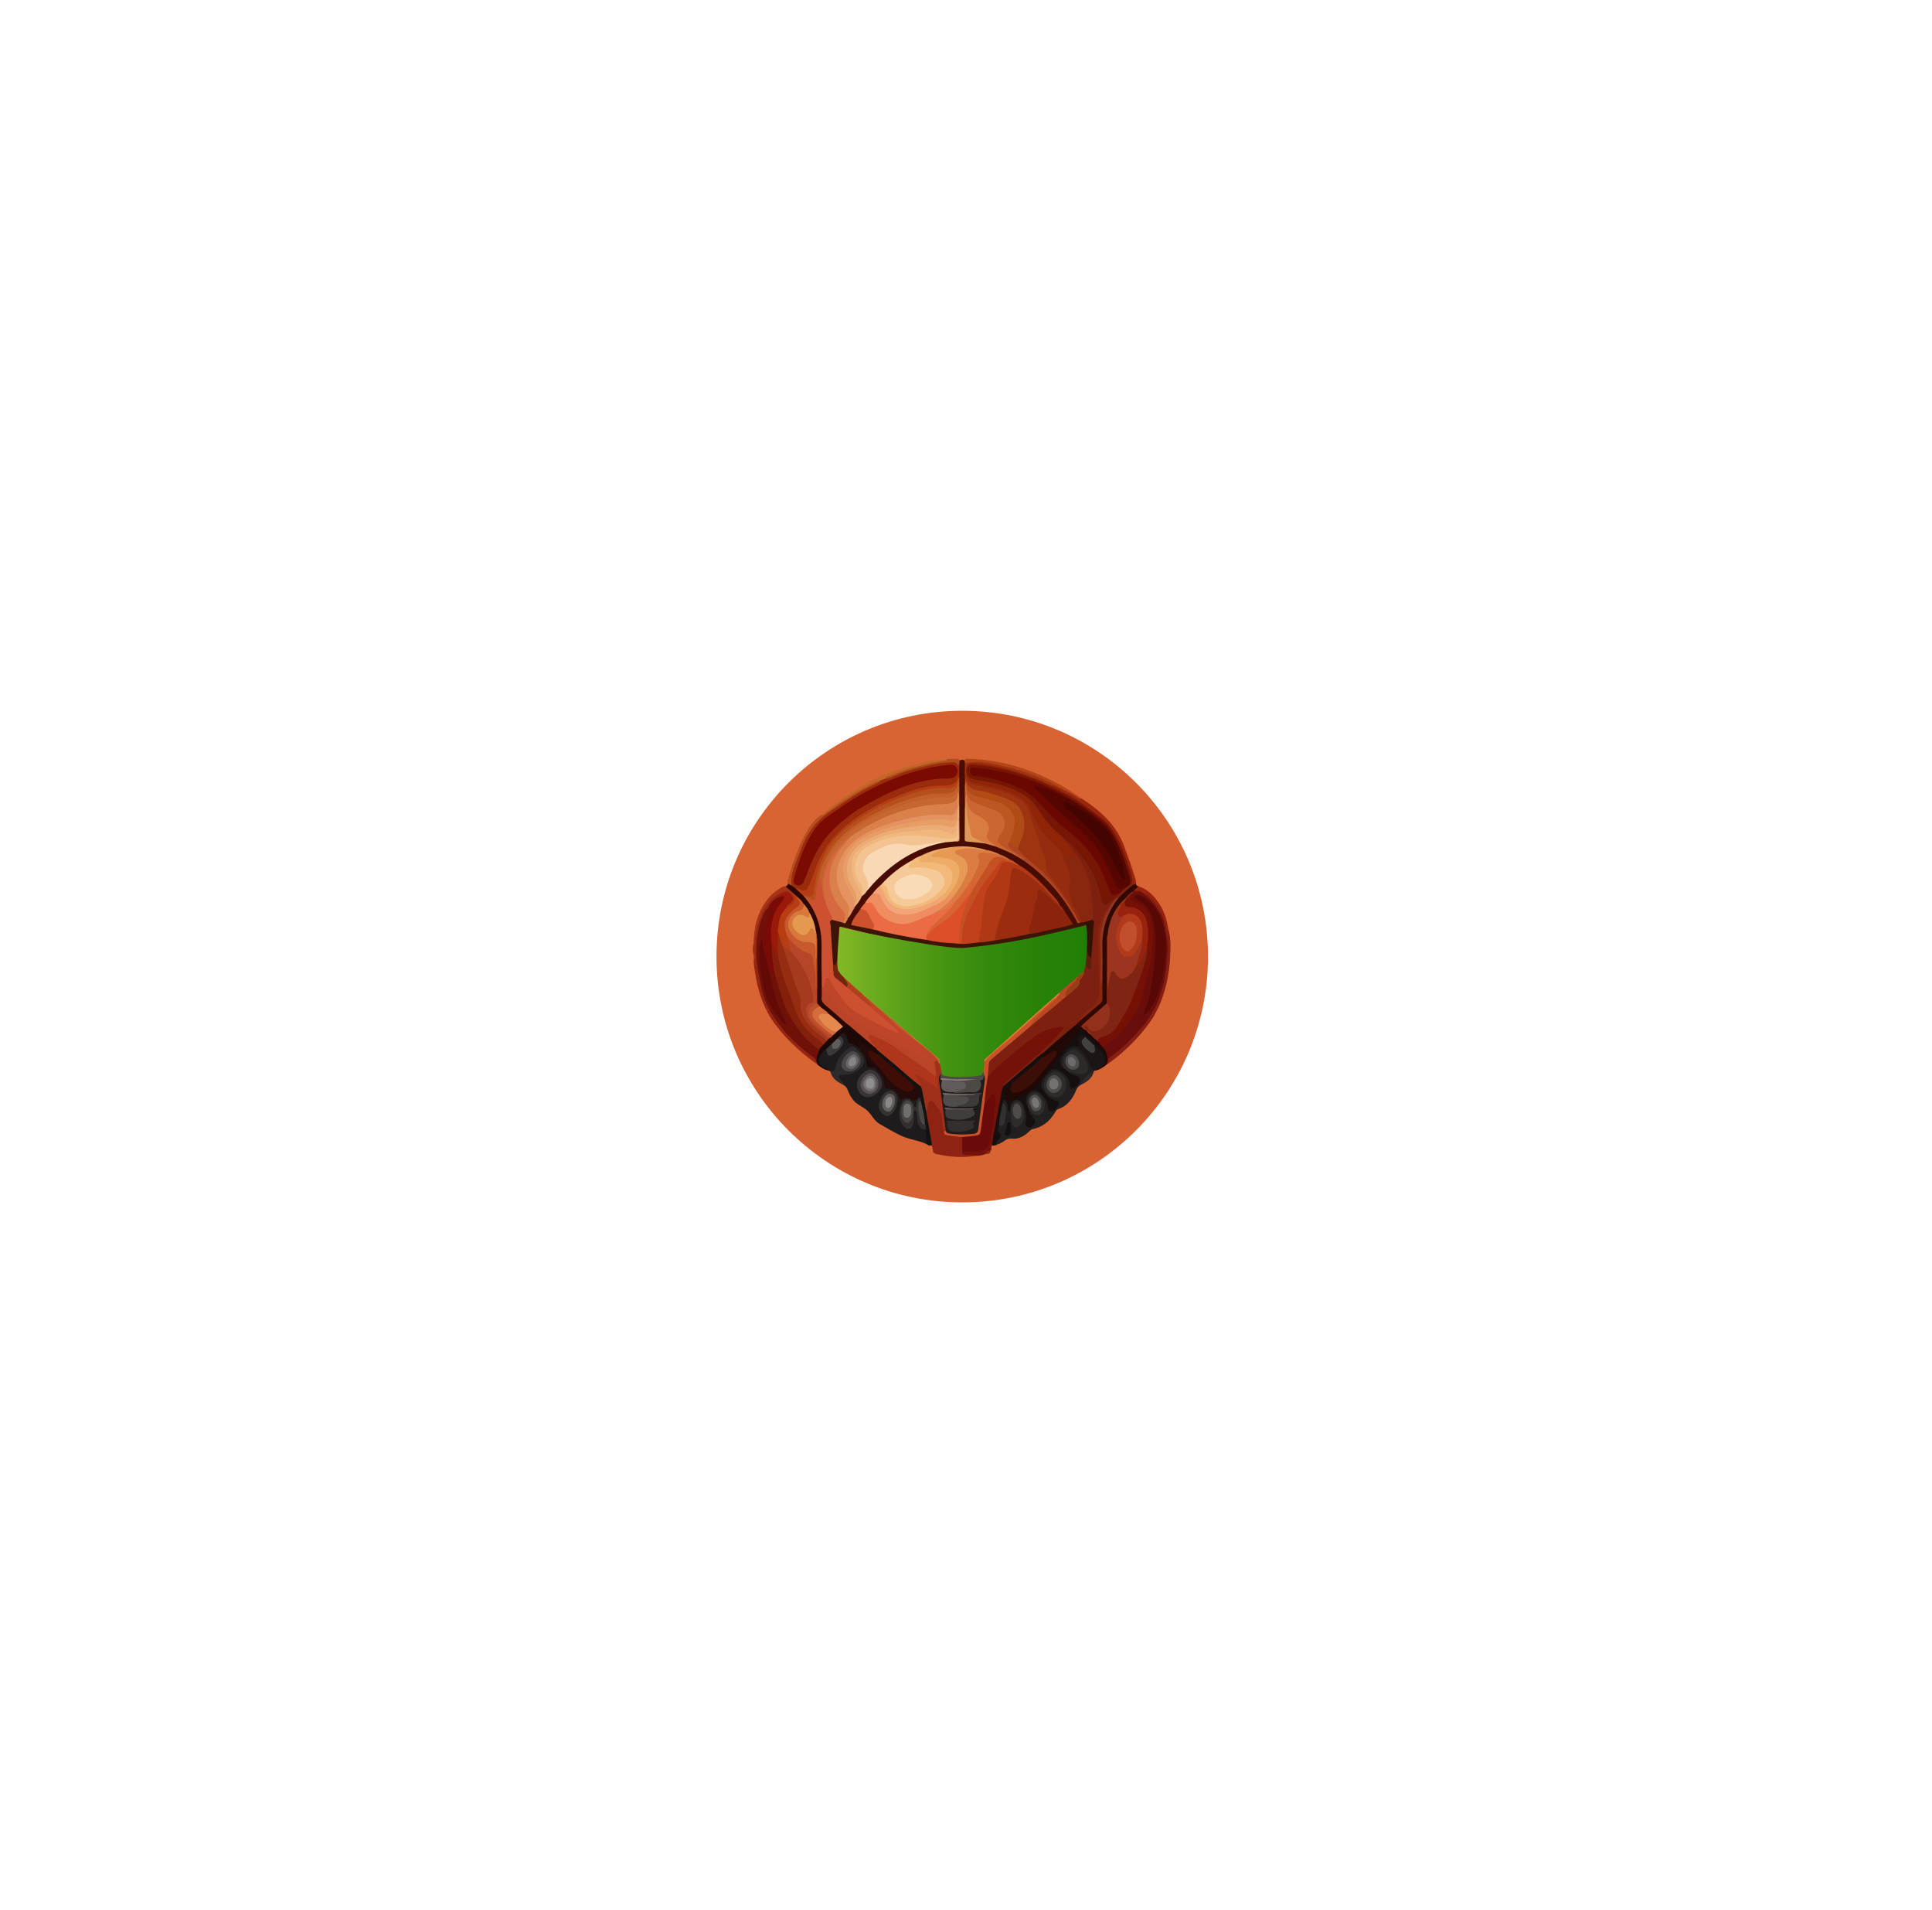 <?xml version="1.0" encoding="utf-8"?>
<!-- Generator: Adobe Illustrator 16.0.3, SVG Export Plug-In . SVG Version: 6.00 Build 0)  -->
<!DOCTYPE svg PUBLIC "-//W3C//DTD SVG 1.1//EN" "http://www.w3.org/Graphics/SVG/1.1/DTD/svg11.dtd">
<svg version="1.1" id="Calque_1" xmlns="http://www.w3.org/2000/svg" xmlns:xlink="http://www.w3.org/1999/xlink" x="0px" y="0px"
	 width="512.973px" height="506.973px" viewBox="0 0 512.973 506.973" enable-background="new 0 0 512.973 506.973"
	 xml:space="preserve">
<g id="Calque_3">
	<circle fill="#D86434" cx="255.489" cy="253.933" r="65.25"/>
</g>
<g id="Calque_1_1_">
	<g>
		<path fill="#480C02" d="M254.795,201.89c0.434-0.291,0.866-0.27,1.299,0.004c0.275,0.181,0.359,0.454,0.361,0.765
			c0.02,1.956,0.004,3.913,0.011,5.869c-0.001,2.097-0.001,4.192,0,6.288c0.002,2.303,0.159,4.607,0.086,6.912
			c-0.026,0.847,0.278,1.23,1.163,1.268c1.168,0.05,2.313,0.342,3.466,0.532c0.894,0.218,1.79,0.427,2.666,0.71
			c2.111,0.705,4.18,1.512,6.078,2.697c0.74,0.359,1.371,0.9,2.098,1.284c5.824,3.947,10.14,9.25,13.689,15.239
			c0.265,0.447,0.596,0.904,0.452,1.49c-0.252,0.474-0.637,0.675-1.171,0.568c-0.95-0.479-1.217-1.498-1.788-2.276
			c-0.268-0.364-0.497-0.757-0.761-1.124c-0.38-0.506-0.706-1.053-1.146-1.515c-2.958-4.282-6.627-7.839-10.939-10.74
			c-0.781-0.44-1.438-1.087-2.299-1.397c-0.889-0.531-1.773-1.064-2.771-1.378c-1.037-0.532-2.152-0.829-3.282-1.084
			c-3.219-1.02-6.514-1.057-9.833-0.781c-2.603,0.403-5.126,1.074-7.501,2.24c-0.806,0.357-1.589,0.762-2.37,1.172
			c-2.987,1.729-5.697,3.813-8.077,6.318c-0.163,0.206-0.372,0.364-0.564,0.539c-0.723,0.57-1.248,1.322-1.828,2.024
			c-0.745,0.77-1.4,1.612-2.029,2.477c-0.405,0.535-0.845,1.043-1.184,1.627c-0.733,1.09-1.492,2.164-2.136,3.312
			c-0.162,0.288-0.287,0.624-0.652,0.74c-0.937,0.023-1.14-0.567-1.123-1.341c-0.007-0.178,0.025-0.352,0.084-0.519
			c0.497-0.831,1.016-1.649,1.516-2.481c0.13-0.225,0.251-0.456,0.383-0.68c0.594-0.899,1.276-1.739,1.788-2.692
			c0.085-0.131,0.186-0.25,0.294-0.364c0.485-0.462,0.981-0.916,1.325-1.504c3.142-3.899,6.883-7.08,11.275-9.498
			c3.031-1.669,6.269-2.719,9.656-3.357c0.921-0.204,1.877-0.124,2.791-0.36c0.614-0.265,0.596-0.805,0.595-1.342
			c-0.001-2.447,0-4.895-0.001-7.343c0.002-1.716,0.001-3.431,0-5.146c0.001-0.782,0.001-1.564,0-2.347
			c-0.004-1.28-0.003-2.558,0-3.838C254.407,202.48,254.432,202.118,254.795,201.89z"/>
		<path fill="#300A02" d="M301.607,234.573c0.05,0.405,0.253,0.66,0.681,0.699c-0.018,0.833-0.843,1.01-1.242,1.534
			c-0.816,0.518-1.409,1.277-2.08,1.952c-2.912,2.661-4.166,6.1-4.648,9.904c-0.146,0.521-0.138,1.052-0.13,1.584
			c0.058,4.435-0.116,8.873,0.102,13.307c0.038,0.792,0.061,1.594-0.084,2.382c-0.149,0.671-0.628,1.128-1.113,1.547
			c-2.014,1.733-3.908,3.604-6.071,5.163c-0.597,0.04-1.013-0.219-1.253-0.764c0.016-0.609,0.579-0.816,0.884-1.216
			c1.527-1.457,3.169-2.785,4.762-4.169c0.619-0.538,0.943-1.126,0.935-1.95c-0.012-1.056-0.052-2.114,0.012-3.172
			c0.024-3.378,0.076-6.756-0.008-10.131c-0.12-4.852,1.288-9.157,4.292-12.953c1.322-1.283,2.531-2.698,4.161-3.633
			C301.06,234.528,301.32,234.423,301.607,234.573z"/>
		<path fill="#2D0802" d="M208.56,235.299c0.421-0.048,0.537-0.399,0.7-0.704c0.408-0.234,0.706,0.05,1.029,0.216
			c0.439,0.288,0.844,0.624,1.279,0.919c0.78,0.653,1.5,1.367,2.212,2.094c3.313,3.644,4.73,8.008,4.797,12.849
			c0.054,3.916,0.028,7.834-0.027,11.751c0.098,0.625-0.013,1.246-0.032,1.868c-0.134,1.086,0.355,1.859,1.173,2.529
			c1.403,1.147,2.753,2.356,4.138,3.527c0.485,0.41,1.039,0.78,1.133,1.494c-0.093,0.552-0.468,0.774-0.98,0.833
			c-0.482-0.033-0.843-0.314-1.154-0.64c-0.935-0.979-1.996-1.817-3-2.716c-0.79-0.749-1.76-1.29-2.467-2.137
			c-0.34-0.308-0.61-0.653-0.645-1.136c-0.047-5.116-0.01-10.231-0.019-15.347c0-0.568,0-1.136-0.166-1.687
			c-0.147-0.498-0.019-1.031-0.198-1.524c-0.241-1.725-0.864-3.329-1.542-4.917c-0.463-0.888-1.033-1.707-1.65-2.494
			c-0.486-0.714-1.143-1.27-1.748-1.873c-0.238-0.262-0.488-0.512-0.755-0.745c-0.459-0.489-1.048-0.822-1.535-1.278
			C208.842,235.942,208.464,235.762,208.56,235.299z"/>
		<path fill="#952513" d="M217.034,282.598c-4.805-3.438-9.088-7.396-12.389-12.345c-2.268-3.755-3.563-7.848-4.176-12.168
			c-0.159-1.121-0.43-2.237-0.328-3.387c0.389-0.554-0.03-1.097-0.022-1.646c0.053-4.078,0.466-8.092,2.438-11.758
			c1.158-2.155,2.828-3.848,5.102-4.847c0.793-0.348,1.63-0.524,2.126,0.517c-0.1,0.398-0.438,0.378-0.72,0.354
			c-0.995-0.085-1.729,0.363-2.345,1.08c-1.165,0.81-2.098,1.833-2.807,3.062c-1.647,2.405-2.14,5.163-2.503,7.974
			c-0.65,5.032,0.249,9.912,1.622,14.688c1.076,3.739,3.326,6.879,5.925,9.769c2.148,2.388,4.534,4.499,7.077,6.44
			c0.473,0.361,0.81,0.791,0.997,1.349C217.048,281.984,217.715,282.29,217.034,282.598z"/>
		<path fill="#861E11" d="M306.219,270.024c-3.043,4.603-6.835,8.491-11.244,11.789c-0.365,0.273-0.749,0.517-1.125,0.773
			c-0.241-0.27-0.139-0.548-0.025-0.828c0.142-0.8,0.646-1.301,1.27-1.799c3.937-3.153,7.552-6.61,10.264-10.927
			c1.829-2.91,2.899-6.072,3.498-9.436c0.34-1.904,0.6-3.813,0.764-5.737c0.17-1.359,0.261-2.716-0.069-4.066
			c-0.391-1.342-0.367-2.758-0.716-4.105c0.034-0.529-0.346-1.05-0.038-1.584c0.765-0.439,0.652,0.34,0.796,0.632
			c0.369,0.754,0.214,1.68,0.728,2.4c0.479,1.655,0.478,3.355,0.444,5.053c-0.096,4.881-0.866,9.644-2.716,14.184
			C307.537,267.629,306.833,268.81,306.219,270.024z"/>
		<path fill="#9A260D" d="M301.607,234.573c-0.215,0.092-0.427,0.186-0.642,0.278c-0.71-0.166-0.196-0.865-0.524-1.196
			c-0.786-3.054-1.83-6.015-3.065-8.916c-1.054-2.472-2.282-4.844-4.341-6.608c-3.194-2.743-6.57-5.255-10.343-7.176
			c-0.376-0.192-0.698-0.458-1.063-0.665c-0.412-0.46-0.992-0.655-1.503-0.961c-0.331-0.196-0.816-0.294-0.69-0.865
			c0.179-0.171,0.397-0.217,0.634-0.206c1.89,0.634,3.559,1.694,5.243,2.722c0.609,0.371,1.171,0.829,1.885,1.004
			c4.93,3.175,9.168,6.936,11.291,12.652c1.096,2.953,2.15,5.915,3.068,8.927C301.66,233.9,301.679,234.232,301.607,234.573z"/>
		<path fill="#C26628" d="M217.965,216.335c8.65-7.307,18.318-12.522,29.61-14.381c1.147-0.189,2.321-0.211,3.483-0.311
			c0.248-0.092,0.602-0.223,0.683,0.076c0.108,0.402-0.321,0.441-0.6,0.493c-2.563,0.472-5.141,0.898-7.647,1.616
			c-2.794,0.799-5.594,1.614-8.165,3.028c-0.441,0.326-0.943,0.506-1.475,0.616c-2.698,0.791-5.012,2.34-7.377,3.779
			c-2.5,1.52-4.928,3.148-7.238,4.951C218.621,216.684,218.489,216.667,217.965,216.335z"/>
		<path fill="#B34618" d="M287.198,211.984c-0.639,0.283-1.088-0.209-1.501-0.484c-1.762-1.177-3.702-2.003-5.565-2.978
			c-2.733-1.016-5.344-2.34-8.124-3.237c-3.247-1.048-6.517-1.983-9.923-2.419c-1.088-0.139-2.191-0.112-3.273-0.366
			c-0.607-0.143-1.284-0.147-1.877,0.248c-0.266,0.177-0.576,0.243-0.751-0.16c-0.03-0.231-0.06-0.462-0.089-0.693
			c0.24-0.65,0.801-0.466,1.266-0.454c6.573,0.169,12.828,1.718,18.855,4.31C280.112,207.425,283.756,209.52,287.198,211.984z"/>
		<path fill="#B64E1F" d="M217.965,216.335c0.632,0.222,0.944-0.32,1.329-0.605c4.037-2.986,8.219-5.738,12.734-7.959
			c0.548-0.27,1.101-0.517,1.71-0.605c0.276,0.782-0.416,0.913-0.836,1.104c-2.983,1.363-5.774,3.059-8.507,4.857
			c-2.382,1.568-4.747,3.157-6.868,5.083c-2.034,1.846-3.145,4.273-4.252,6.692c-1.125,2.457-1.899,5.046-2.711,7.619
			c-0.194,0.613-0.372,1.228-0.098,1.891c0.083,0.2,0.23,0.632-0.297,0.647c-0.303-0.155-0.606-0.31-0.909-0.464
			c-0.181-0.259-0.258-0.51-0.153-0.847c1.409-4.542,2.809-9.086,5.21-13.238C215.262,218.878,216.436,217.452,217.965,216.335z"/>
		<path fill="#A63317" d="M209.718,237.097c-0.493-0.642-1.071-0.698-1.797-0.373c-2.874,1.286-4.752,3.529-5.848,6.374
			c-1.359,3.533-2.028,7.212-1.57,11.026c0.039,0.326-0.029,0.516-0.361,0.574c-0.015-0.369-0.029-0.736-0.043-1.104
			c-0.159-1.092-0.152-2.185-0.004-3.278c0.059-4.361,1.098-8.399,3.903-11.856c0.996-1.226,2.227-2.166,3.596-2.935
			c0.3-0.168,0.6-0.338,0.966-0.227c0.778,0.67,1.557,1.34,2.334,2.01c0.983,1.746,0.069,3.455-2.021,3.784
			c-0.442-0.408-0.178-0.836,0.136-1.038C210.229,239.276,210.255,238.268,209.718,237.097z"/>
		<path fill="#AE4D1F" d="M235.089,206.688c0.418-0.701,1.217-0.739,1.858-1.005c4.564-1.895,9.336-3.03,14.205-3.802
			c0.063-0.01,0.438,0.206,0.232-0.176c-0.033-0.061-0.213-0.043-0.325-0.062c1.03-0.354,2.1-0.141,3.15-0.21
			c0.311-0.021,0.469,0.203,0.586,0.457c-0.031,0.312-0.062,0.624-0.092,0.936c-0.137,0.325-0.029,1.199-0.712,0.356
			c-0.633-0.78-1.488-0.531-2.229-0.451c-3.464,0.373-6.863,1.089-10.197,2.118c-1.74,0.537-3.422,1.212-5.108,1.888
			C235.998,206.92,235.529,207.143,235.089,206.688z"/>
		<path fill="#97220D" d="M310.32,247.136c-0.368,0.032-0.376,0.034-0.45-0.33c-0.199-0.986-0.262-2.018-0.933-2.848
			c-0.045-0.029-0.09-0.058-0.137-0.086c-0.627-1.49-1.352-2.934-2.368-4.197c-0.777-0.965-1.671-1.82-2.855-2.291
			c-0.772-0.532-1.666-0.569-2.556-0.633c-0.034-0.042-0.068-0.083-0.103-0.126c0.348-0.559,0.909-0.906,1.369-1.354
			c2.524,0.802,4.192,2.634,5.585,4.747C309.293,242.172,309.911,244.624,310.32,247.136z"/>
		<path fill="#952513" d="M200.094,250.316c0.002,1.094,0.003,2.186,0.004,3.278C199.826,252.502,199.815,251.41,200.094,250.316z"
			/>
		<path fill="#17181A" d="M266.202,308.989"/>
		<path fill="#17181A" d="M292.803,304.873"/>
		<path fill="#1E1B1C" d="M220.457,284.424c-0.149-0.077-0.297-0.153-0.446-0.229c-0.627-0.426-1.368-0.645-1.972-1.115
			c-1.106-0.861-1.36-1.961-0.527-3.063c0.472-0.624,0.725-1.568,1.749-1.63c0.231,0.079,0.346,0.272,0.457,0.471
			c0.613,1.104,0.798,1.142,1.829,0.365c0.3-0.227,0.582-0.477,0.856-0.734c1.395-1.313,1.478-1.909,0.486-3.491
			c0.046-0.577,0.381-0.922,0.927-0.989c0.526-0.065,0.817,0.33,1.075,0.719c0.189,0.288,0.337,0.603,0.422,0.934
			c0.169,0.65,0.547,1.052,1.22,1.203c0.705,0.158,1.141,0.729,1.655,1.176c1.149,1.015,1.94,2.229,2.105,3.789
			c0.068,0.525-0.007,1.158,0.83,1.114c2.23,0.355,3.25,2.001,3.787,3.898c0.325,1.147,0.652,1.855,1.957,1.999
			c0.954,0.104,1.535,0.922,1.935,1.769c0.285,0.604,0.638,0.83,1.334,0.656c0.477-0.119,1.142-0.339,1.339,0.489
			c-1.606,0.3-1.962,1.615-2.284,2.901c-0.319,1.278-0.05,2.497,0.68,3.593c0.317,0.476,0.706,0.977,1.358,0.888
			c0.641-0.087,0.707-0.707,0.894-1.203c0.265-0.705,0.146-1.431,0.188-2.148c0.029-0.484-0.06-1.108,0.593-1.196
			c0.765-0.104,0.724,0.635,0.898,1.098c0.134,0.358,0.058,0.756,0.097,1.134c0.132,1.279,0.496,2.403,1.953,2.744
			c0.093,0.12,0.034-0.071,0.086,0.067c0.519,1.364,0.273,2.83,0.553,4.229c0.003,0.018-0.12,0.032-0.199,0.01
			c-2.022-1.079-4.369-1.277-6.396-2.118c-2.157-0.897-4.231-2.212-6.322-3.38c-1.435-0.801-2.136-2.469-3.274-3.547
			c-1.122-1.065-2.828-1.563-3.823-2.916c-0.492-0.671-0.96-1.368-1.234-2.167c-0.225-0.656-0.527-1.257-1.128-1.654
			c-0.443-0.563-1.139-0.891-1.44-1.589c-0.36-0.837-0.132-1.354,0.757-1.472c0.713-0.093,1.427-0.198,2.145-0.265
			c1.207-0.112,2.126-0.802,2.878-1.664c0.792-0.912,0.781-1.971-0.038-3.022c-1.744-2.24-2.375-2.3-4.242-0.273
			c-1.014,1.102-1.798,2.322-2.078,3.854C221.914,284.661,221.435,284.82,220.457,284.424z"/>
		<path fill="#741209" d="M263.413,304.071c-0.383,0.392,0.043,1.024-0.415,1.395c-0.429,0.351-0.914,0.611-1.384,0.898
			c-0.736,0.302-1.504,0.455-2.301,0.443c-0.975-0.067-1.946,0.055-2.92,0.025c-0.834-0.024-1.328-0.294-1.114-1.233
			c0.28-0.449,0.735-0.315,1.136-0.313c0.951,0.006,1.903,0.019,2.855,0.004c1.908-0.03,2.839-0.782,3.246-2.691
			c0.285-1.34,0.467-2.701,0.651-4.06c0.288-2.112,0.558-4.226,0.735-6.351c0.027-0.328,0.163-0.773-0.192-0.938
			c-0.39-0.181-0.54,0.305-0.786,0.508c-0.488,0.405-0.759,1.232-1.653,0.848c-0.525-0.738-0.048-1.488,0.026-2.212
			c0.165-1.575,0.276-3.164,0.695-4.704c3.541-4.021,7.828-7.194,12.027-10.457c2.038-1.582,4.395-2.569,6.98-2.93
			c0.535-0.073,1.113-0.175,1.438,0.384c0.354,0.603-0.16,0.982-0.49,1.381c-2.636,3.174-5.801,5.787-8.905,8.471
			c-1.864,1.612-3.836,3.104-5.589,4.846c-0.357,0.355-0.676,0.723-0.764,1.241c-0.862,3.586-1.452,7.226-2.141,10.845
			c-0.214,1.121-0.43,2.243-0.612,3.371C263.866,303.289,263.803,303.753,263.413,304.071z"/>
		<path fill="#211F1F" d="M286.768,288.088c-0.504,0.354-0.832,0.798-1.077,1.396c-0.92,2.247-2.288,4.111-4.719,4.927
			c-0.49,0.164-0.677,0.602-0.903,0.979c-1.36,2.249-3.231,3.802-5.851,4.333c-0.456,0.093-0.723,0.39-1.019,0.676
			c-1.281,1.232-2.742,2.041-4.586,1.862c-0.769-0.073-1.398,0.158-1.999,0.614c-0.605,0.46-1.283,0.801-2.026,0.996
			c-0.427-0.487-0.494-0.57-0.039-1.129c0.595-0.728,0.698-1.378,0.289-2.258c-0.285-0.619-0.381-1.404,0.31-1.966
			c0.535,0.027,1.026-0.097,1.172-0.673c0.327-1.295,0.562-2.604,0.325-3.949c-0.07-0.396-0.32-0.679-0.564-0.969
			c-0.145-0.546,0.008-0.938,0.574-1.113c0.116-0.008,0.229,0.013,0.335,0.058c0.793,0.503,0.885,1.313,0.927,2.221
			c-0.008-1.069,0.396-1.815,1.286-2.284c0.1-0.05,0.204-0.086,0.311-0.113c1.099-0.213,1.84,0.287,2.32,1.22
			c0.722,1.401,1.218,2.853,0.915,4.477c-0.085,0.46-0.267,1.009,0.3,1.328c0.399,0.225,0.739,0.025,1.014-0.268
			c0.489-0.521,0.297-1.019-0.048-1.539c-0.57-0.855-1.441-1.612-1.047-2.829c0.567-0.229,0.656,0.288,0.894,0.575
			c0.442,0.538,0.927,1.096,1.693,0.905c0.858-0.212,1.306-0.897,1.415-1.741c0.17-1.315-0.401-2.354-1.393-3.159
			c-0.379-0.308-0.837-0.514-1.347-0.151c-0.729,0.519-1.169,1.164-1.074,2.102c0.05,0.496,0.4,1.038-0.192,1.453
			c-1.024-0.915-1.237-2.387-0.482-3.429c0.221-0.306,0.499-0.565,0.73-0.864c0.119-0.136,0.262-0.241,0.423-0.32
			c1.801-0.489,3.128,0.196,4.316,2.231c0.389,0.667,0.582,1.395,0.727,2.15c0.15,0.782,0.578,0.9,1.197,0.389
			c1.054-0.871,0.967-1.404-0.278-1.969c-1.482-0.673-2.451-1.857-3.247-3.248c-0.981-1.709,2.181-5.739,3.916-5.536
			c1.438,0.17,3.543,2.086,4.005,3.717c0.128,0.452-0.092,1.248,0.7,1.215c0.669-0.026,0.994-0.641,1.223-1.224
			c0.228-0.579-0.071-0.944-0.554-1.208c-0.371-0.201-0.807-0.247-1.17-0.454c-0.54-0.309-1.231-0.51-1.167-1.351
			c0.958-0.159,1.809,0.368,2.738,0.432c0.788,0.054,1.672,0.396,2.193-0.428c0.499-0.785,0.161-1.642-0.265-2.373
			c-0.532-0.916-1.116-1.81-2.019-2.433c-0.557-0.385-1.079-0.427-1.692-0.08c-1.363,0.768-1.889,1.759-1.675,3.365
			c0.04,0.307,0.098,0.601-0.118,0.867c-0.35,0.139-0.534-0.089-0.718-0.318c-0.702-1.07-0.404-2.085,0.166-3.087
			c0.052-0.105,0.117-0.2,0.192-0.288c0.366-0.388,0.743-0.762,1.126-1.131c1.382-1.33,2.852-1.308,4.164,0.101
			c0.7,0.75,1.363,1.555,1.782,2.494c0.446,0.999,0.921,1.979,1.485,2.913c-0.076,0.075-0.152,0.149-0.229,0.223
			C288.963,285.398,288.12,286.998,286.768,288.088z"/>
		<path fill="#8E2314" d="M255.446,305.455c-0.114,0.927,0.358,1.156,1.203,1.164c0.888,0.008,1.805-0.241,2.664,0.188
			c-3.616,0.582-7.196,0.349-10.75-0.479c-0.55-0.128-0.852-0.423-0.896-1.012c-0.031-0.413-0.159-0.818-0.243-1.228
			c-0.177-0.196-0.366-0.396-0.416-0.663c-0.523-2.802-1.177-5.581-1.398-8.434c0.346-0.53,0.297-1.165,0.458-1.742
			c0.153-0.551,0.331-1.128,0.999-1.265c0.605-0.125,0.993,0.259,1.355,0.668c1.271,1.439,2.014,3.08,2.116,5.031
			c0.047,0.895,0.153,1.803,0.392,2.681c0.065,0.441,0.35,0.578,0.766,0.667c0.947,0.204,1.907,0.308,2.865,0.417
			c0.418,0.047,0.824,0.066,1.085,0.464C255.922,303.113,256.184,304.313,255.446,305.455z"/>
		<path fill="#200804" d="M273.735,289.68c-0.079,0.078-0.158,0.155-0.237,0.232c-1.247,0.929-2.605,1.635-4.108,2.053l-0.007,0.005
			c-0.835,0.37-1.671,0.605-2.506,0.001l-0.009-0.007c-0.697-0.724-0.791-2.012-0.121-2.966c0.449-0.638,0.973-1.252,1.798-1.452
			c0.571,0.254,0.296,0.713,0.217,1.076c-0.161,0.739,0.177,0.985,0.841,0.981c0.666-0.003,1.264-0.235,1.843-0.544
			c1.607-0.856,2.92-2.061,4.059-3.463c1.104-1.358,2.125-2.784,3.396-4.006c0.541-0.521,0.987-1.148,1.195-2.006
			c-0.855-0.091-1.351,0.507-1.963,0.799c-0.46,0.22-0.834,0.722-1.446,0.424c-0.212-0.521,0.202-0.948,0.211-1.438
			c0.906-1.332,2.247-2.214,3.426-3.259c1.468-1.302,2.95-2.591,4.479-3.821c0.304-0.243,0.563-0.656,1.064-0.434
			c0.376,0.225,0.752,0.451,1.128,0.678c0.64-0.186,0.876,0.464,1.34,0.643c0.091,0.053,0.174,0.115,0.254,0.183
			c0.444,0.428,0.872,0.873,1.328,1.288c0.55,0.619,1.273,1.041,1.855,1.622c0.544,0.535,0.94,1.197,1.496,1.724
			c0.969,1.159,1.207,2.468,0.801,3.908c-0.072,0.228-0.145,0.456-0.218,0.686c-0.887,0.73-1.83,1.358-2.976,1.612
			c-0.114-0.652,0.446-0.77,0.823-1.012c0.692-0.445,1.396-0.871,1.578-1.768c-0.114-1.241-0.469-2.358-1.439-3.237
			c-1.407-1.275-2.643-2.733-4.117-3.946c-0.69-0.566-1.112-0.518-1.422,0.343c-0.183,0.51-0.521,0.93-0.915,1.295
			c-1.965,1.823-3.541,3.953-4.997,6.19c-0.871,1.34-2.229,2.28-3.111,3.625c-0.643,0.98-1.106,2.07-1.976,2.912
			C274.825,289.06,274.339,289.441,273.735,289.68z"/>
		<path fill="#1C0907" d="M228.011,278.25c-0.695-0.492-1.248-1.209-2.239-1.2c-0.431,0.004-0.553-0.467-0.683-0.82
			c-0.117-0.315-0.16-0.662-0.298-0.968c-0.58-1.297-0.917-1.331-1.814-0.21c-0.024,0.39-0.32,0.61-0.542,0.876
			c-0.464,0.454-0.922,0.912-1.369,1.384c-0.575,0.394-0.847,1.23-1.725,1.18c-0.851,0.521-1.407,1.336-1.803,2.185
			c-0.495,1.058-0.056,1.894,1.088,2.602c0.471,0.291,1.085,0.37,1.385,0.919c-1.147-0.244-2.083-0.882-2.977-1.599
			c0.237-0.328-0.215-0.442-0.218-0.695c-0.366-1.024-0.296-2.013,0.235-2.965c0.262-0.688,0.68-1.264,1.247-1.731
			c0.251-0.321,0.529-0.621,0.815-0.911c0.251-0.234,0.493-0.479,0.741-0.718c0.105-0.104,0.221-0.194,0.342-0.279
			c0.292-0.177,0.539-0.409,0.781-0.649c0.323-0.31,0.646-0.62,0.952-0.946c0.63-0.409,1.061-1.143,1.919-1.179
			c0.403-0.16,0.827-0.294,0.983-0.771c0.382-0.167,0.669,0.04,0.928,0.267c2.319,2.024,4.704,3.976,6.98,6.053
			c0.145,0.171,0.259,0.363,0.347,0.57c0.108,0.473,0.531,0.896,0.237,1.435c-0.543,0.215-0.805-0.231-1.149-0.484
			c-1.09-1.044-2.214-2.036-3.71-2.616C228.497,278.133,228.497,278.133,228.011,278.25z"/>
		<path fill="#160F0F" d="M277.156,279.377c0.094,0.543-0.147,0.977-0.451,1.392c0.156,0.416-0.142,0.643-0.392,0.859
			c-2.243,1.938-4.498,3.863-6.791,5.741c-0.231,0.188-0.469,0.409-0.814,0.26c-2.068,1.584-2.371,2.278-1.84,4.334
			c-0.52,0.094-0.613,0.498-0.676,0.925c0.065,0.091,0.172,0.183,0.166,0.288c-0.092,1.859-0.293,3.699-1.093,5.416
			c-0.329,0.8-0.437,1.598,0.156,2.32c0.42,0.513,0.327,0.917-0.073,1.399c-0.367,0.445-1.035,0.787-0.76,1.56
			c-0.347,0.333-0.775,0.179-1.176,0.198c0.322-3.072,1.034-6.076,1.589-9.107c0.313-1.707,0.646-3.411,0.946-5.121
			c0.094-0.526,0.204-1.036,0.476-1.502c1.059-1.459,2.573-2.439,3.901-3.604c1.842-1.619,3.75-3.165,5.595-4.783
			C276.274,279.641,276.544,279.137,277.156,279.377z"/>
		<path fill="#1B1615" d="M293.615,281.448c-0.044,1.025-0.843,1.443-1.557,1.926c-0.399,0.269-0.941,0.33-1.184,0.825
			c-0.071,0.001-0.142,0.002-0.212,0.002c-0.791-0.414-1.165-1.078-1.429-1.934c-0.443-1.437-1.388-2.621-2.479-3.609
			c-1.088-0.983-2.158-0.835-3.227,0.192c-0.437,0.42-0.892,0.82-1.339,1.229c-0.029-1.157,1.536-2.802,2.87-2.79
			c0.941,0.008,1.057-0.287,0.943-1.105c-0.111-0.772,0.233-1.44,1.013-1.722c0.598-0.216,1.029,0.053,1.221,0.67
			c-0.73,1.896-0.587,2.465,0.872,3.475c0.907,0.627,1.063,0.566,1.254-0.496c0.041-0.225,0.081-0.444,0.273-0.599
			c1.529,0.421,2.144,1.655,2.66,2.981C293.417,280.806,293.33,281.189,293.615,281.448z"/>
		<path fill="#121212" d="M233.265,280.079c-0.146-0.48-0.292-0.964-0.438-1.445c0.473-0.121,0.804,0.153,1.122,0.426
			c3.611,3.091,7.242,6.159,10.834,9.277c0.79,2.125,1.239,4.307,1.091,6.586c0.488,2.756,0.979,5.512,1.461,8.269
			c0.052,0.296,0.061,0.599,0.09,0.898c-0.383-0.046-0.806,0.112-1.133-0.22c-0.53-1.336-0.438-2.742-0.458-4.137
			c-0.345-0.316-0.378-0.769-0.507-1.179c-0.315-2.055-0.76-4.085-1.107-6.132c-0.079-0.216-0.094-0.441-0.104-0.668
			c-0.033-0.268-0.221-0.479-0.281-0.737c0.038-1.299-0.584-2.226-1.643-2.906c-2.729-2.276-5.415-4.604-8.129-6.898
			C233.715,280.918,233.202,280.686,233.265,280.079z"/>
		<path fill="#2F2B2C" d="M220.457,284.424c0.877,0.105,1.238-0.224,1.412-1.157c0.443-2.378,1.974-4.03,3.966-5.296
			c0.427-0.271,0.82-0.115,1.163,0.144c0.333,0.25,0.619,0.561,0.922,0.848c2.746,2.609,1.359,4.646-1.42,5.904
			c-0.823,0.372-1.767,0.396-2.674,0.476c-0.355,0.03-0.812-0.166-1.01,0.302c-0.18,0.421,0.229,0.685,0.356,1.026
			c0.206,0.552,0.991,0.709,0.944,1.416C222.462,287.299,220.924,286.396,220.457,284.424z"/>
		<path fill="#2D2A2A" d="M286.768,288.088c1.099-1.345,1.672-3.214,3.665-3.664C289.958,286.393,288.421,287.299,286.768,288.088z"
			/>
		<path fill="#8E2314" d="M261.614,306.364c0.372-0.438,0.621-1.062,1.384-0.899C262.988,306.46,262.196,306.25,261.614,306.364z"/>
		<path fill="#9B2C0F" d="M281.513,240.525c0.575,0.294,0.763,0.912,1.142,1.371c-0.516,0.66-0.814-0.016-1.063-0.245
			c-1.256-1.158-2.434-2.399-3.647-3.601c-0.405-0.401-0.824-0.786-1.314-1.084c-0.494-0.301-0.616-0.2-0.782,0.404
			c-0.684,2.485-1.047,5.044-1.762,7.516c-0.265,0.912-0.719,1.768-0.271,2.739c0.064,0.142-0.04,0.292-0.144,0.412
			c-0.258,0.245-0.582,0.349-0.914,0.427c-2.503,0.58-5.041,0.98-7.569,1.425c-0.336,0.06-0.677,0.084-0.997-0.081
			c-0.499-0.437-0.258-0.982-0.214-1.495c0.236-2.781,1.453-5.271,2.396-7.833c0.866-2.349,1.323-4.757,1.492-7.234
			c0.038-0.571,0.087-1.139,0.202-1.699c0.269-1.303,0.987-1.717,2.239-1.21c1.062,0.43,2.022,1.063,2.93,1.757
			C276.393,234.512,279.142,237.333,281.513,240.525z"/>
		<path fill="#9A2C0B" d="M235.089,206.688c0.811,0.103,1.48-0.336,2.16-0.636c3.881-1.719,7.997-2.599,12.125-3.42
			c1.107-0.221,2.263-0.201,3.397-0.279c0.63-0.043,1.231-0.008,1.514,0.718c0.056,0.141,0.144,0.099,0.419-0.245
			c0,1.285,0,2.571,0,3.856c-0.514-0.163-0.099,0.354-0.304,0.419c-0.609,1.208-1.578,1.812-2.941,1.765
			c-5.257-0.182-10.092,1.447-14.817,3.496c-3.528,1.53-6.835,3.441-9.995,5.654c-4.603,3.224-7.904,7.382-9.799,12.673
			c-0.514,1.432-0.962,2.891-1.572,4.286c-0.86,1.966-1.681,2.2-3.521,1.07c-0.133-0.082-0.263-0.146-0.423-0.107
			c-0.386-0.292-0.773-0.585-1.16-0.878c-0.425-3.365,1.33-6.192,2.345-9.184c0.705-2.079,1.719-4.058,2.995-5.867
			c1.834-2.598,4.438-4.345,7.025-6.057c2.588-1.712,5.128-3.52,7.948-4.861c0.821-0.39,1.635-0.796,2.447-1.205
			c0.331-0.166,0.736-0.259,0.81-0.72C234.188,207.006,234.638,206.847,235.089,206.688z"/>
		<path fill="#B03815" d="M281.513,240.525c-1.118-1.17-2.264-2.316-3.347-3.517c-2.254-2.494-4.808-4.614-7.75-6.239
			c-1.258-0.694-1.779-0.421-1.962,0.976c-0.33,2.51-0.425,5.066-1.212,7.49c-0.713,2.195-1.654,4.315-2.355,6.513
			c-0.399,1.25-0.521,2.589-0.768,3.889c-1.24,0.918-2.629,0.932-4.063,0.669c-0.59-0.436-0.534-1.048-0.435-1.66
			c0.421-2.631,0.859-5.25,0.992-7.924c0.144-2.913,1.16-5.568,2.963-7.899c0.559-0.722,1.049-1.491,1.394-2.351
			c0.742-1.852,0.894-1.938,2.861-1.93c1.037-0.014,1.715,0.884,2.679,1.055c3.397,2.019,6.099,4.825,8.69,7.742
			C280.069,238.317,281.034,239.251,281.513,240.525z"/>
		<path fill="#D9804B" d="M225.053,243.798c-0.005,0.132-0.011,0.263-0.017,0.395c-0.335,0.401-0.157,1.681-1.275,0.748
			c0.494-1.763-0.356-2.999-1.371-4.382c-3.95-5.39-3.033-10.992,0.722-15.83c0.818-1.054,1.783-1.96,2.661-2.954
			c5.336-4.042,11.334-6.595,17.878-7.898c2.832-0.564,5.679-1.035,8.588-0.823c0.594,0.043,0.843-0.392,1.151-0.79
			c0.255-0.329,0.314-1.045,1.041-0.666c0.197,0.895,0.059,1.799,0.086,2.698c-0.64,2.179-1.108,2.518-3.313,2.387
			c-6.575-0.388-12.742,1.303-18.744,3.746c-2.512,1.021-4.836,2.355-6.708,4.406c-3.886,4.256-4.188,9.464-1.066,13.897
			C225.918,240.479,226.027,242.03,225.053,243.798z"/>
		<path fill="#A13410" d="M256.183,202.587c4.197-1.017,8.18,0.278,12.161,1.238c3.733,0.9,7.298,2.328,10.758,4.004
			c0.381,0.185,0.729,0.396,1.029,0.692c-0.229,0-0.457,0-0.686,0.001c-0.518,0.389-0.941,0-1.368-0.191
			c-4.405-1.97-8.919-3.651-13.655-4.609c-2.027-0.41-4.062-0.969-6.177-0.81c-0.687,0.052-1.332,0.113-1.269,1.052
			c0.011,0.363,0.011,0.727-0.01,1.09c-0.057,0.295-0.047,0.594-0.046,0.892c0.173,1.287,0.546,1.747,1.759,2.046
			c1.656,0.408,3.334,0.729,5,1.105c2.165,0.489,4.199,1.337,6.184,2.289c1.709,0.82,2.908,2.218,3.612,3.959
			c0.924,2.29,1.709,4.644,2.479,6.979c0.663,2.009,1.44,3.994,1.994,6.044c0.07,0.257,0.199,0.519,0.16,0.779
			c-0.249,1.653,0.688,2.791,1.614,3.979c1.99,2.55,3.832,5.209,5.409,8.041c0.151,0.27,0.262,0.554,0.14,0.87
			c-0.565,0.335-0.715-0.18-0.9-0.486c-1.915-3.167-4.174-6.071-6.693-8.769c-1.64-1.753-3.546-3.22-5.333-4.813
			c-0.871-0.776-1.888-1.436-2.308-2.617c-0.002-1.304,0.698-2.396,1.132-3.557c1.374-3.681-0.021-7.374-3.502-9.15
			c-2.745-1.401-5.751-1.939-8.693-2.683c-1.12-0.283-2.141-0.619-2.396-1.929c0.1,0.125-0.17-0.025-0.05-0.105
			c0.038-0.024-0.036-0.119-0.021-0.033c0.044,0.291,0.107,0.585-0.328,0.62C256.179,206.538,256.18,204.563,256.183,202.587z"/>
		<path fill="#EC6A44" d="M228.422,241.406c0.24-0.636,0.728-1.086,1.168-1.573c1.374-0.989,2.087-0.887,2.869,0.653
			c1.152,2.269,3.003,3.527,5.385,4.183c1.522,0.421,2.989,0.368,4.45-0.229c1.755-0.714,3.466-1.533,5.263-2.143
			c1.752-0.356,3.202-1.313,4.64-2.305c0.423-0.292,0.792-0.735,1.396-0.663c0.41,0.559-0.054,0.931-0.33,1.29
			c-1.016,1.326-2.21,2.498-3.483,3.561c-1.085,0.906-1.992,1.961-2.92,3.003c-0.372,0.417-0.694,0.91-0.562,1.538
			c0.155,0.56,0.028,0.956-0.613,1.053c-0.998,0.068-1.956-0.2-2.921-0.37c-3.246-0.571-6.479-1.201-9.693-1.933
			c-0.475-0.108-0.979-0.166-1.353-0.534c0.125-1.484-0.749-2.624-1.335-3.865c-0.324-0.685-0.702-1.261-1.586-1.236
			C228.579,241.843,228.345,241.725,228.422,241.406z"/>
		<path fill="#F9D8B5" d="M250.868,223.602c-7.686,1.386-13.835,5.409-19.08,11.035c-0.536,0.575-0.968,1.234-1.547,1.765
			c-0.498-0.155-0.317-0.541-0.247-0.837c0.213-0.904,0.021-1.705-0.409-2.518c-1.588-3.005-0.593-5.882,2.409-7.469
			c3.177-1.679,6.435-2.396,10.011-1.562c1.697,0.396,3.384-0.329,5.085-0.462c0.87-0.067,1.722-0.313,2.587-0.425
			C250.13,223.071,250.694,222.893,250.868,223.602z"/>
		<path fill="#F5C998" d="M233.981,234.818c2.344-2.632,5.082-4.762,8.186-6.426c0.211,0.396,0.25,0.42,0.044,0.734
			c-0.491,0.754-0.218,0.932,0.555,0.822c1.887-0.267,3.703,0.031,5.501,0.627c2.768,0.917,3.605,3.22,1.961,5.628
			c-1.739,2.545-4.36,3.691-7.223,4.418c-0.851,0.216-1.719,0.295-2.598,0.281c-2.426-0.039-4.447-1.543-5.002-3.909
			C235.181,236.041,234.799,235.321,233.981,234.818z"/>
		<path fill="#3D1507" d="M231.668,246.698c4.666,1.148,9.371,2.094,14.128,2.768c2.568-0.272,5.053,0.543,7.598,0.577
			c1.202,0.393,2.401,0.119,3.606,0.016c1.003-0.086,2.021-0.395,3.013,0.075c1.396,0.054,2.736-0.332,4.105-0.496
			c3.224-0.48,6.429-1.066,9.604-1.803c0.27-0.372,0.689-0.445,1.094-0.534c2.848-0.629,5.689-1.275,8.537-1.902
			c0.52-0.115,1.039-0.22,1.57-0.069c0.469,0.076,0.786-0.223,1.128-0.457c0.256-0.053,0.491-0.172,0.744-0.233
			c0.164-0.039,0.329-0.05,0.496-0.037c0.179,0.021,0.343,0.08,0.495,0.177c0.227,0.209,0.487,0.403,0.365,0.776
			c-0.329,0.433-0.836,0.502-1.31,0.621c-6.817,1.713-13.658,3.326-20.606,4.436c-0.636,0.103-1.295,0.038-1.91,0.272
			c-1.151,0.325-2.363,0.21-3.521,0.495c-3.721,0.468-7.442,0.522-11.161-0.022c-2.774-0.362-5.547-0.722-8.3-1.245
			c-2.567-0.489-5.124-1.016-7.667-1.615c-3.208-0.625-6.351-1.534-9.529-2.287c-1.43-0.339-1.35-0.287-1.358,1.199
			c-0.013,2.349,0.548,4.68,0.197,7.034c-0.185,0.408-0.438,0.777-0.62,1.193c-0.441,1.008-0.855,1.01-1.519,0.056
			c-0.25-0.916-0.364-1.849-0.364-2.798c0.001-2.339-0.232-4.667-0.388-6.998c-0.047-0.701-0.206-1.463,0.606-1.901
			c1.143,0.007,2.259,0.104,3.155,0.94c0.907,0.567,0.741-0.565,1.177-0.743c-0.147,0.769,0.174,1.214,0.938,1.353
			c0.114-0.101,0.246-0.23,0.39-0.213C228.188,245.564,230.028,245.748,231.668,246.698z"/>
		<path fill="#8B240C" d="M284.924,245.33c-2.5,0.833-5.105,1.22-7.66,1.821c-1.169,0.274-2.326,0.638-3.541,0.684
			c-0.691-0.726-0.66-1.504-0.237-2.36c0.733-1.484,0.808-3.139,1.141-4.725c0.164-0.781,0.294-1.563,0.698-2.267
			c0.238-0.416,0.264-0.86,0.205-1.325c-0.037-0.304-0.386-0.665,0.076-0.899c0.348-0.175,0.674,0.035,0.957,0.216
			c1.683,1.08,2.861,2.706,4.34,4.006c0.562,0.494,0.873,1.312,1.751,1.416C283.411,243.041,284.167,244.185,284.924,245.33z"/>
		<path fill="#F3C491" d="M250.868,223.602c-1.228-0.513-2.34,0.258-3.521,0.333c-2.312,0.148-4.535,0.797-6.956,0.234
			c-2.206-0.513-4.521-0.067-6.627,1.014c-1.443,0.74-2.978,1.287-3.893,2.807c-0.79,1.31-1.089,2.69-0.361,3.992
			c0.803,1.436,1.322,2.805,0.731,4.42c-0.331,0.572-0.748,1.066-1.309,1.428c-0.119-0.101-0.256-0.242-0.217-0.379
			c0.378-1.337-0.355-2.32-1.012-3.343c-1.718-2.68-1.525-7.104,2.086-9.419c3.33-2.136,6.988-3.097,10.885-3.294
			c2.169-0.11,4.336,0.008,6.467,0.439c1.768,0.357,3.563,0.159,5.339,0.363c0.975,0.112,1.383-0.347,1.465-1.33
			c0.039-0.453,0.034-0.911-0.018-1.366c0.042-0.53,0.023-1.063,0.057-1.594c0.043-0.21,0.137-0.39,0.317-0.518
			c0.158-0.034,0.266,0.025,0.322,0.178c0.037,1.615-0.022,3.232,0.031,4.847c0.02,0.618-0.19,0.904-0.791,0.925
			C252.865,223.426,251.867,223.513,250.868,223.602z"/>
		<path fill="#E59260" d="M225.053,243.798c0.139-0.82,0.298-1.638,0.411-2.462c0.128-0.942-0.546-1.538-1.028-2.206
			c-2.195-3.032-2.88-6.459-1.75-9.939c1.071-3.298,3.428-5.786,6.484-7.534c5.093-2.916,10.653-4.302,16.4-5.176
			c2.24-0.34,4.433-0.403,6.657-0.079c0.774,0.113,1.2-0.394,1.537-0.953c0.191-0.316,0.222-0.728,0.523-0.996
			c0.105,0.08,0.174,0.182,0.207,0.31c0.051,0.504,0.042,1.007,0.007,1.512c-0.775,1.972-1.115,2.21-3.155,1.753
			c-1.951-0.438-3.894-0.159-5.79,0.106c-4.179,0.587-8.366,1.26-12.32,2.825c-2.227,0.883-4.379,1.923-6.191,3.577
			c-3.187,2.904-3.518,7.261-1.677,10.764c0.301,0.575,0.66,1.112,1.041,1.635c0.853,1.171,1.089,2.401,0.397,3.742
			c-0.116,0.226-0.247,0.477-0.204,0.758C226.119,242.244,225.757,243.134,225.053,243.798z"/>
		<path fill="#C66732" d="M254.297,211.495c-0.647,1.685-1.81,1.873-3.584,1.925c-5.597,0.168-11.017,1.405-16.181,3.703
			c-3.035,1.351-5.88,2.988-8.587,4.892c-3.1,2.593-5.231,5.85-6.499,9.665c-0.609,1.832-0.564,3.726-0.24,5.622
			c0.096,0.563,0.429,1.184-0.186,1.682c-0.573-0.173-0.649-0.695-0.768-1.155c-0.247-0.948-0.359-1.919-0.446-2.894
			c0.5-5.56,2.833-10.112,7.166-13.727c5.253-4.383,11.324-7.005,17.817-8.837c2.806-0.792,5.656-1.115,8.57-1.037
			c1.694,0.044,2.502-0.821,2.598-2.586c0.012-0.31-0.003-0.618,0.047-0.925c0.057-0.181,0.119-0.358,0.275-0.48
			c0.807,0.365,0.096,1.127,0.423,1.62c0,1.749,0.001,3.5,0.002,5.25c-0.599-0.389-0.185-0.979-0.278-1.467
			c-0.068-0.361-0.009-0.747-0.015-1.12c-0.002-0.141,0.027-0.281-0.01-0.419C254.374,211.303,254.403,211.423,254.297,211.495z"/>
		<path fill="#CB6632" d="M256.178,208.514c0.215-0.253,0.148-0.564,0.183-0.857c0.009-0.079,0.081-0.152,0.124-0.228
			c0.035,0.136,0.07,0.272,0.105,0.409c0.237,0.304,0.196,0.686,0.285,1.031c0.068,0.633,0.135,1.248,0.354,1.875
			c0.449,1.294,1.279,1.93,2.59,2.25c1.849,0.451,3.534,1.38,5.244,2.187c1.922,0.907,2.553,3.178,1.64,5.187
			c-0.299,0.659-0.732,1.242-1.083,1.872c-0.401,0.72-0.307,1.305,0.366,1.781c1.019,0.721,1.995,1.506,3.124,2.069
			c0.432,0.215,1.073,0.397,0.73,1.149c-1.885-1.13-3.934-1.894-5.968-2.691c-0.491-0.527-1.212-0.758-1.667-1.349
			c-0.453-0.585-0.629-1.153-0.42-1.9c0.574-2.048,0.357-2.605-1.348-3.889c-0.429-0.321-0.871-0.621-1.358-0.838
			c-1.442-0.644-2.314-1.686-2.425-3.306c-0.019-0.261-0.124-0.516-0.179-0.777c-0.024-0.29,0.026-0.581-0.015-0.802
			c-0.015,0.493,0.113,1.04,0.162,1.59c0.049,0.555,0.408,1.281-0.443,1.619C256.179,212.768,256.179,210.641,256.178,208.514z"/>
		<path fill="#EE8D5F" d="M247.675,242.586c-2.155,0.814-4.187,1.956-6.421,2.547c-3.029,0.801-7.163-1.025-8.704-3.756
			c-0.019-0.033-0.035-0.067-0.053-0.101c-1.032-1.892-1.032-1.892-2.906-1.443c0.527-0.972,1.284-1.759,2.044-2.543
			c1.352-0.754,1.977-0.556,2.666,0.89c0.327,0.686,0.632,1.375,1.11,1.981c1.616,2.051,3.762,2.583,6.22,2.169
			c2.233-0.377,4.27-1.336,6.32-2.241c0.958-0.317,1.668-1.083,2.599-1.451c0.742-0.19,1.302-0.707,1.943-1.08
			c0.345-0.2,0.661-0.523,1.119-0.283c0.226,0.619-0.221,0.995-0.544,1.379C251.594,240.404,249.868,241.819,247.675,242.586z"/>
		<path fill="#BD5524" d="M269.84,227.238c-0.025-0.527-0.459-0.664-0.828-0.839c-1.244-0.589-2.335-1.416-3.44-2.213
			c-0.632-0.458-0.955-1.014-0.413-1.844c0.304-0.467,0.543-0.995,0.873-1.456c1.446-2.016,0.675-5.063-2.023-5.839
			c-1.921-0.554-3.725-1.485-5.611-2.178c-1.539-0.566-1.748-2.328-1.805-3.891c0.49-0.063,0.656,0.333,0.836,0.643
			c0.451,0.782,1.121,1.221,1.987,1.388c1.646,0.317,3.203,0.952,4.831,1.335c0.072,0.018,0.146,0.039,0.219,0.063
			c5.283,1.683,6.341,4.916,4.477,9.701c-0.165,0.423-0.389,0.824-0.597,1.229c-0.652,0.899-0.081,1.493,0.549,2.028
			c0.897,0.762,1.943,1.338,2.796,2.155c0.238,0.229,0.82,0.498,0.165,0.928C271.183,228.045,270.511,227.642,269.84,227.238z"/>
		<path fill="#E79E64" d="M226.604,241.435c-0.023-0.03-0.073-0.069-0.067-0.089c0.745-2.125-0.202-3.736-1.275-5.543
			c-3.038-5.117-1.133-10.643,4.245-13.545c3.877-2.092,8.055-3.061,12.306-3.937c2.125-0.438,4.271-0.583,6.407-0.856
			c1.167-0.149,2.375-0.108,3.501,0.257c1.17,0.38,1.907,0.106,2.297-1.071c0.045-0.135,0.179-0.239,0.271-0.358
			c0.335,0.379,0.27,0.764,0.014,1.15c-0.003,0.151-0.007,0.301-0.011,0.453c-0.143,0.191-0.143,0.428-0.203,0.645
			c-0.318,1.133-0.874,1.562-1.995,1.344c-5.932-1.152-11.684-0.033-17.346,1.541c-2.542,0.708-5.004,1.829-6.97,3.756
			c-3.101,3.039-3.022,6.219-1.238,10.029c0.048,0.102,0.108,0.205,0.183,0.29c1.521,1.724,1.437,3.492,0.151,5.295
			C226.901,241.058,226.795,241.265,226.604,241.435z"/>
		<path fill="#F2B97A" d="M233.981,234.818c0.97-0.024,1.441,0.295,1.626,1.406c0.525,3.16,2.878,4.826,6.373,4.235
			c2.703-0.457,5.223-1.434,7.166-3.458c0.881-0.918,1.89-1.996,1.619-3.366c-0.296-1.495-1.344-2.393-2.946-2.82
			c-1.839-0.489-3.624-0.785-5.499-0.379c-0.335,0.072-0.703,0.079-0.924-0.271c-0.241-0.378,0.131-0.614,0.222-0.92
			c0.106-0.358,0.794-0.309,0.549-0.854c0.68-0.519,1.433-0.898,2.241-1.17c0.237-0.092,0.424,0.055,0.395,0.238
			c-0.172,1.058,0.496,1.014,1.222,1.037c1.627,0.052,3.26,0.139,4.802,0.741c2.072,0.809,2.927,2.528,2.279,4.663
			c-0.353,1.165-0.88,2.257-1.754,3.145c-2.691,2.767-6.082,4.039-9.812,4.584c-2.325,0.341-4.262-0.365-5.807-2.135
			c-1.084-1.241-1.555-2.808-2.257-4.252C233.644,235.101,233.813,234.959,233.981,234.818z"/>
		<path fill="#ECAC78" d="M226.875,240.795c0.03-0.147,0.028-0.312,0.094-0.442c0.817-1.616,0.549-2.972-0.445-4.548
			c-2.127-3.376-2.315-6.847,0.002-9.874c1.565-2.043,3.8-3.102,6.066-4.125c3.729-1.682,7.728-2.086,11.722-2.557
			c2.7-0.319,5.373-0.397,8.021,0.318c0.633,0.17,1.015-0.098,1.313-0.607c0.209-0.358,0.429-0.711,0.645-1.065
			c-0.001,0.533-0.001,1.066-0.002,1.599c-0.02,0.033-0.049,0.062-0.058,0.098c-0.638,2.554-0.623,2.51-3.2,1.62
			c-1.858-0.642-3.79-0.63-5.743-0.436c-3.324,0.33-6.683,0.339-9.92,1.334c-2.234,0.687-4.294,1.679-6.234,3
			c-2.987,2.035-3.106,5.6-1.9,8.349c0.045,0.104,0.095,0.21,0.164,0.299c0.969,1.269,1.625,2.635,1.365,4.294
			C228.335,239.106,227.625,239.963,226.875,240.795z"/>
		<path fill="#DB7C43" d="M247.675,242.586c1.604-0.983,3.2-1.963,4.458-3.412c0.519-0.598,1.076-1.156,1.473-1.847
			c-0.072-0.68,0.412-1.119,0.723-1.625c0.875-1.428,1.758-2.854,2.109-4.521c0.331-1.567-0.212-2.739-1.598-3.553
			c-0.164-0.097-0.338-0.174-0.5-0.275c-0.477-0.299-1.118-0.555-0.971-1.247c0.145-0.686,0.814-0.866,1.419-0.968
			c1.896-0.32,3.769-0.147,5.64,0.275c0.605,0.137,1.197,0.504,1.863,0.284c1.125,0.22,2.182,0.625,3.2,1.142
			c-0.102,0.595-0.528,0.411-0.88,0.351c-1.084-0.185-2.18-0.286-3.272-0.391c-0.998-0.096-1.249,0.165-1.063,1.154
			c0.22,1.175-0.273,2.151-0.709,3.159c-0.316,0.731-0.607,1.473-1.028,2.151c-1.099,2.05-2.622,3.799-3.995,5.654
			c-0.215,0.29-0.461,0.632-0.931,0.468C251.773,240.711,249.986,242.135,247.675,242.586z"/>
		<path fill="#F1B87D" d="M228.763,238.053c-0.148-1.904-1.566-3.288-2.096-4.998c-1.41-4.545-0.289-6.922,3.788-9.275
			c3.727-2.15,7.811-3.044,12.095-3.156c1.318-0.035,2.63-0.338,3.948-0.37c1.736-0.042,3.492,0.005,5.114,0.765
			c1.622,0.759,1.608,0.776,2.269-0.853c0.097-0.24,0.271-0.449,0.409-0.672c0.001,0.458,0.006,0.915,0.004,1.372
			c-0.01,1.381-0.743,1.858-2.1,1.804c-3.94-0.158-7.82-1.133-11.782-0.877c-3.81,0.244-7.394,1.208-10.625,3.357
			c-3.13,2.082-3.487,6.275-1.666,8.866c0.861,1.225,1.238,2.394,0.81,3.814C228.876,237.905,228.82,237.979,228.763,238.053z"/>
		<path fill="#E79956" d="M262.292,225.698c-1.189,0.341-2.275-0.263-3.414-0.392c-1.571-0.176-3.098-0.118-4.61,0.338
			c-0.333,0.101-0.713,0.215-0.711,0.618c0.001,0.332,0.357,0.455,0.623,0.603c0.787,0.438,1.659,0.713,2.194,1.556
			c0.852,1.341,0.67,2.695,0.107,4.017c-0.742,1.748-1.635,3.425-2.875,4.89c-1.061,0.398-1.821,1.354-2.964,1.6
			c-0.168-0.6,0.315-0.892,0.611-1.259c1.172-1.458,2.305-2.939,2.868-4.764c0.764-2.475-0.167-4.099-2.704-4.644
			c-1.042-0.223-2.107-0.306-3.168-0.417c-0.46-0.047-0.99-0.104-1.065-0.665c-0.071-0.526,0.383-0.8,0.792-1.01
			c1.272-0.655,2.683-0.799,4.061-1.063c0.15-0.029,0.001,0.09,0.094-0.003c0.109-0.108-0.16-0.024-0.137-0.146
			c3.262-0.552,6.472-0.313,9.641,0.613C261.848,225.633,262.071,225.657,262.292,225.698z"/>
		<path fill="#C45024" d="M270.51,229.598c-0.946,0.143-1.604-0.699-2.5-0.731c-0.422-0.192-0.885-0.148-1.326-0.206
			c-0.565-0.073-1.056,0.12-1.299,0.699c-0.568,1.355-1.553,2.434-2.479,3.526c-2.414,2.85-3.899,6.217-5.548,9.506
			c-1.122,2.236-1.349,4.635-1.624,7.046c-0.055,0.474,0.063,1.195-0.846,0.95c-0.66-0.37-0.574-0.991-0.572-1.606
			c0.014-3.718,0.99-7.196,2.573-10.53c0.099-0.206,0.183-0.419,0.251-0.636c0.386-1.105,1.121-2.009,1.723-2.993
			c1.115-1.901,2.389-3.708,3.438-5.645c0.953-1.761,1.603-2.066,4.064-1.537c0.678,0.146,1.146,0.759,1.868,0.769
			C269.116,228.47,269.735,229.162,270.51,229.598z"/>
		<path fill="#EDAD68" d="M251.993,224.958c0.294,0.025,0.588,0.052,1.214,0.105c-1.971,0.405-3.687,0.502-5.156,1.442
			c-0.283,0.182-0.737,0.306-0.648,0.69c0.094,0.407,0.561,0.281,0.89,0.301c1.248,0.071,2.494,0.2,3.705,0.503
			c2.25,0.563,3.236,2.382,2.607,4.627c-0.589,2.106-1.833,3.813-3.22,5.44c-0.246,0.289-0.495,0.572-0.743,0.859
			c-0.9,0.344-1.521,1.201-2.516,1.37c-0.136-0.535,0.317-0.726,0.607-0.986c0.844-0.759,1.678-1.527,2.364-2.439
			c0.721-0.847,1.227-1.822,1.594-2.859c0.794-2.241-0.162-4.017-2.572-4.641c-1.498-0.388-3.044-0.534-4.602-0.51
			c-0.44,0.008-0.969,0.18-1.296-0.216c-0.4-0.486,0.322-0.673,0.372-1.049c0.015-0.115-0.12-0.25-0.186-0.375
			C246.781,225.946,249.336,225.283,251.993,224.958z"/>
		<path fill="#DA7C42" d="M256.592,212.632c0.073,0.086,0.205,0.166,0.214,0.258c0.201,2.092,1.62,3.104,3.347,3.912
			c0.604,0.282,1.158,0.741,1.623,1.228c0.809,0.846,0.988,1.942,0.475,2.951c-0.628,1.236,0.012,1.914,0.83,2.596
			c0.319,0.266,0.715,0.447,1.004,0.738c0.195,0.196-0.116,0.169-0.212,0.233c-0.844-0.225-1.688-0.449-2.532-0.673
			c-0.619-0.362-1.333-0.456-1.995-0.698c-1.081-0.396-1.744-1.088-2.038-2.245C256.616,218.197,256.102,215.461,256.592,212.632z"
			/>
		<path fill="#F2A677" d="M251.097,236.872c-0.654,1.434-1.844,2.401-2.971,3.425c-3.033,1.509-6.063,3.073-9.629,2.317
			c-2.104-0.447-3.463-1.848-4.288-3.751c-0.771-1.78-0.798-1.853-2.575-1.573c0.539-0.749,1.15-1.433,1.84-2.046
			c0.478,0.427,0.962,0.819,1.167,1.493c1.09,3.577,4.104,5.293,8.027,4.368C245.828,240.358,248.753,239.209,251.097,236.872z"/>
		<path fill="#D06933" d="M268.234,228.209c-0.811,0.253-1.371-0.431-2.095-0.57c-1.949-0.375-2.451-0.211-3.438,1.407
			c-1.18,1.933-2.399,3.843-3.603,5.762c-0.408-0.471-0.615-1.056-0.91-1.594c0.492-1.068,1-2.128,1.47-3.206
			c0.306-0.702,0.476-1.409,0.202-2.203c-0.373-1.07-0.002-1.556,1.205-1.422c1.196,0.131,2.421,0.125,3.587,0.491
			c0.287,0.09,0.571,0.254,0.84-0.036C266.497,227.113,267.342,227.708,268.234,228.209z"/>
		<path fill="#CC512D" d="M231.668,246.698c-1.898-0.385-3.796-0.768-5.695-1.152c0.419-1.616,1.515-2.83,2.448-4.14
			c1.664-0.227,2.062,1.05,2.599,2.175c0.195,0.407,0.392,0.827,0.663,1.183C232.191,245.433,232.242,246.057,231.668,246.698z"/>
		<path fill="#AF4425" d="M271.855,228.448c-0.024-0.956-0.996-1.039-1.489-1.561c-0.504-0.536-1.271-0.821-1.811-1.333
			c-0.597-0.57-1.395-1.194-0.541-2.17c0.815,0.625,1.803,1.06,2.284,2.057c1.6,2.053,3.751,3.526,5.665,5.234
			c2.143,1.912,3.943,4.079,5.617,6.367c1.049,1.434,2.172,2.83,2.943,4.455c0.12,0.253,0.418,0.422,0.633,0.631
			c0.937,0.681,1.266,1.721,1.616,2.747c-0.24,0.316-0.479,0.229-0.72-0.001c-3.323-6.335-7.765-11.717-13.579-15.929
			C272.26,228.79,272.061,228.614,271.855,228.448z"/>
		<path fill="#E0995B" d="M256.592,212.632c-0.254,3.005,0.604,5.857,1.202,8.744c0.132,0.64,0.596,1.051,1.214,1.255
			c0.86,0.283,1.607,0.848,2.519,0.999c0.026,0.004,0.046,0.043,0.067,0.065c-0.084,0.059-0.17,0.119-0.254,0.178
			c-1.537-0.164-3.072-0.357-4.614-0.48c-0.638-0.051-0.597-0.433-0.595-0.861c0.018-2.546,0.033-5.092,0.048-7.637
			c0.393-1.323,0.013-2.697,0.413-4.031C256.592,211.454,256.592,212.042,256.592,212.632z"/>
		<path fill="#E79E64" d="M254.297,211.495c0.059-0.358-0.101-0.745,0.155-1.121c0.222,1.3-0.117,2.593,0.252,3.836
			c0.016,2.767,0.017,5.534,0.062,8.3c0.011,0.692-0.174,1.018-0.903,0.828c0.542-0.178,0.715-0.531,0.695-1.112
			c-0.055-1.591-0.039-3.187-0.052-4.78c-0.266-0.895,0.089-1.835-0.199-2.729c-0.007-0.088-0.015-0.176-0.021-0.265
			C254.29,213.467,254.293,212.481,254.297,211.495z"/>
		<path fill="#B4501C" d="M254.702,208.961c-0.389-0.46,0.064-1.133-0.398-1.575c-0.154-0.151-0.132-0.309-0.016-0.47
			c0.063-0.216-0.125-0.483,0.134-0.659c0.094,0.142,0.187,0.283,0.281,0.424C254.703,207.441,254.702,208.201,254.702,208.961z"/>
		<path fill="#7D200F" d="M277.156,279.377c-1.397,0.838-2.51,2.033-3.771,3.044c-2.375,1.903-4.647,3.938-6.962,5.918
			c-0.013-0.486,0.353-0.738,0.648-1.025c2.399-2.326,5.062-4.348,7.575-6.542c2.638-2.3,5.185-4.687,7.456-7.355
			c0.148-0.175,0.323-0.353,0.165-0.601c-0.196-0.304-0.518-0.302-0.82-0.26c-2.215,0.308-4.3,1.018-6.167,2.235
			c-2.736,1.785-5.202,3.932-7.674,6.058c-1.692,1.455-3.53,2.764-4.896,4.575c-0.072,0.098-0.277,0.096-0.422,0.141
			c-0.621-1.285-0.198-3.825,0.852-4.714c3.365-2.851,6.701-5.733,10.115-8.523c3.276-2.636,6.418-5.434,9.68-8.087
			c0.586-0.478,1.151-0.979,1.73-1.463c0.779-0.651,1.566-1.287,1.714-2.429c0.071-0.557,0.572-0.966,0.865-1.45
			c0.222-0.366,0.353-0.751,0.317-1.185c0.023-0.459-0.089-0.936,0.192-1.355c0.598-0.534,0.917,0.216,1.475,0.338
			c0.269-0.812,0.047-1.646,0.16-2.446c0.183-2.794,0.304-5.589,0.542-8.377c0.045-0.525,0.11-1.059-0.104-1.568
			c-0.038-2.461-0.162-4.906-0.502-7.358c-0.397-2.875-1.199-5.544-2.725-8.007c-0.257-0.417-0.467-0.867-0.697-1.302
			c-1.073-1.448-2.189-2.861-3.365-4.229c-0.285-0.333-0.665-0.654-0.396-1.182c0.394-0.171,0.659,0.08,0.911,0.301
			c4.444,3.902,7.776,8.533,9.318,14.324c0.196,0.735,0.375,1.475,0.635,2.193c0.269,0.738,0.72,0.874,1.282,0.351
			c0.893-0.828,1.929-1.491,2.736-2.412c0.574-0.61,1.23-1.125,1.876-1.653c0.301-0.27,0.606-0.532,0.896-0.815
			c0.382-0.198,0.283-0.917,0.912-0.848c0.472,0.311-0.043,0.835,0.256,1.183c-1.474,0.937-2.604,2.265-3.896,3.408
			c-0.806,0.476-1.212,1.335-1.866,1.957c-1.466,1.909-2.749,3.915-3.168,6.34c-0.198,1.149-0.188,2.305-0.176,3.476
			c0.049,4.438,0.27,8.871,0.372,13.308c0.048,2.057-0.857,3.33-2.33,4.499c-1.15,0.913-2.338,1.814-3.121,3.109
			c-0.305,0.304-0.609,0.605-0.914,0.909C282.936,274.331,279.953,276.746,277.156,279.377z"/>
		<path fill="#802413" d="M291.556,276.476c-0.604-0.554-1.367-0.936-1.812-1.663c-0.383-0.539-0.837-1.001-1.401-1.353l0.014,0.009
			c-0.116-0.1,0.021,0.032-0.083-0.077c-0.337-0.348-1.1-0.616-0.536-1.229c0.528-0.575,1.02-0.07,1.433,0.342
			c0.878,0.871,1.438,0.97,2.533,0.46c2.052-0.961,2.864-2.661,2.347-4.917c-0.128-0.556-0.144-1.128-0.21-1.691
			c0.002-5.471,0.001-10.941,0.014-16.412c0.002-0.559-0.123-1.144,0.195-1.671c0.402,0.278,0.412,0.717,0.409,1.129
			c-0.031,3.979,0.203,7.966-0.232,11.663c0.086-0.59,0.082-1.466,0.217-2.327c0.079-0.509,0.288-0.972,0.815-1.146
			c0.523-0.174,0.848,0.195,1.162,0.535c1.399,1.516,2.068,1.529,3.52,0.078c0.403-0.405,0.733-0.873,1.107-1.302
			c1.369-1.319,2.24-2.932,2.829-4.724c0.125-0.382,0.117-0.954,0.778-0.909c0.393,0.463,0.287,0.999,0.212,1.522
			c-0.29,2.036-0.695,4.053-1.5,5.949c-1.143,2.689-1.789,5.562-3.148,8.173c-1.088,2.09-2.239,4.139-3.561,6.085
			c-0.741,1.091-1.823,1.831-3.058,2.291C292.843,275.574,292.151,275.931,291.556,276.476z"/>
		<path fill="#9B351F" d="M301.394,256.986c-0.582,0.948-1.271,1.791-2.228,2.393c-1.126,0.707-1.937,0.548-2.701-0.541
			c-0.088-0.125-0.185-0.243-0.269-0.369c-0.206-0.309-0.364-0.774-0.811-0.673c-0.459,0.104-0.541,0.592-0.612,1.005
			c-0.192,1.111-0.369,2.226-0.724,3.343c0-4.624,0-9.246,0-13.869c0.405-3.871,1.848-7.233,4.825-9.842
			c0.138,0.126,0.172,0.286,0.15,0.463c-0.037,0.167-0.118,0.313-0.223,0.446c-0.734,0.662-1.016,1.583-1.378,2.454
			c-0.274,0.656-0.341,1.226,0.688,1.088c0.155-0.02,0.288,0.076,0.377,0.212c0.06,0.591-0.353,0.984-0.611,1.436
			c-1.376,2.406-1.576,4.885-0.438,7.429c0.34,0.762,0.753,1.563,1.735,1.621c1.012,0.061,1.708-0.52,2.229-1.337
			c0.409-0.641,0.766-1.311,1.126-1.979c0.155-0.29,0.239-0.801,0.799-0.54c0.321,0.448,0.225,0.94,0.151,1.429
			C303.167,253.234,302.637,255.238,301.394,256.986z"/>
		<path fill="#93311D" d="M293.84,266.357c0.071,0.026,0.177,0.029,0.21,0.078c1.699,2.603,0.031,6.608-3.021,7.202
			c-0.72,0.141-1.47,0.113-1.945-0.604c-0.285-0.433-0.559-1.165-1.133-0.754c-0.632,0.453,0.366,0.742,0.406,1.189
			c-0.604-0.097-0.865-0.689-1.365-0.936c1.436-1.581,3.142-2.863,4.718-4.288C292.414,267.608,293.129,266.986,293.84,266.357z"/>
		<path fill="#89260E" d="M286.78,270.949c0.386-1.586,1.732-2.416,2.851-3.323c1.459-1.182,2.231-2.39,2.221-4.396
			c-0.024-4.364-0.138-8.731-0.36-13.08c-0.194-3.807,1.023-6.947,3.213-9.87c0.131-0.176,0.342-0.291,0.518-0.436
			c0.293,0.576-0.191,0.932-0.42,1.324c-1.768,3.025-2.507,6.267-2.354,9.775c0.126,2.889,0.028,5.787,0.026,8.682
			c-0.001,0.648,0.02,1.291,0.201,1.918c0.012,1.17-0.001,2.341,0.046,3.511c0.023,0.587-0.189,1.004-0.623,1.371
			C290.319,267.925,288.551,269.439,286.78,270.949z"/>
		<path fill="#933723" d="M292.674,261.542c-0.4-0.554-0.43-1.189-0.429-1.843c0.003-2.848,0.141-5.704-0.051-8.539
			c-0.172-2.57,0.14-5.004,0.986-7.41c0.494-1.404,1.426-2.57,2.039-3.906c0.561-0.594,0.925-1.415,1.849-1.586
			c-3.167,3.934-4.529,8.43-4.378,13.464C292.789,254.993,292.687,258.269,292.674,261.542z"/>
		<path fill="#97220D" d="M298.876,238.914c0-0.16-0.001-0.32-0.001-0.481c0.607-0.685,1.153-1.44,2.043-1.806l0.022,0.024
			c0.133,0.211,0.025,0.387-0.077,0.565c-0.084,0.128-0.185,0.243-0.291,0.352C299.952,237.948,299.749,238.851,298.876,238.914z"/>
		<path fill="#CD5030" d="M218.176,234.81c0.242,1.386,0.155,2.845,0.915,4.116c0.342,0.157,0.465,0.477,0.572,0.799
			c0.321,0.967,0.731,1.89,1.229,2.781c0.291,0.523,0.562,1.096,0.037,1.659c-0.886,0.25-0.421,0.961-0.397,1.416
			c0.178,3.421,0.426,6.839,0.651,10.257c0.169,2.365,1.248,4.182,3.268,5.438c0.189,0.118,0.305,0.334,0.479,0.48
			c2.187,1.758,4.318,3.583,6.493,5.358c1.812,1.565,3.643,3.108,5.484,4.639c0.644,0.536,1.252,1.111,1.762,1.779
			c0.165,0.216,0.293,0.487,0.125,0.74c-0.175,0.262-0.475,0.188-0.734,0.135c-0.412-0.084-0.796-0.26-1.177-0.428
			c-3.131-1.382-6.15-2.985-9.133-4.656c-2.85-1.595-4.678-4.168-6.402-6.827c-0.507-0.781-0.933-1.621-1.589-2.325
			c-0.489,0.391-0.411,0.941-0.604,1.377c-0.193,0.438-0.282,0.983-0.956,0.921c-0.025-3.718-0.123-7.438-0.059-11.155
			c0.086-5.119-1.409-9.632-4.793-13.495c0.06-0.555,0.392-0.244,0.64-0.204c2.037,1.32,2.35,1.185,2.459-1.213
			c0.037-0.804,0.167-1.585,0.333-2.357c0.094-0.436,0.076-1.038,0.729-1.163C218.435,233.279,217.78,234.227,218.176,234.81z"/>
		<path fill="#BF4529" d="M218.197,262.469c0.748-0.476,0.646-1.328,0.883-2.026c0.12-0.357,0.119-0.814,0.585-0.877
			c0.419-0.055,0.536,0.355,0.696,0.653c1.25,2.313,2.8,4.433,4.477,6.433c0.831,0.989,1.999,1.776,3.15,2.406
			c3.157,1.726,6.31,3.471,9.64,4.86c0.312,0.129,0.61,0.295,1.095,0.246c-0.991-1.441-2.386-2.348-3.595-3.444
			c-1.29-1.167-2.753-2.136-3.922-3.44c-0.124-0.596-0.662-0.886-0.981-1.338c-0.312-0.441-0.836-0.796-0.624-1.462
			c0.43-0.23,0.743,0.015,1.004,0.294c1.148,1.225,2.5,2.227,3.696,3.396c0.479,0.526,0.947,1.066,1.567,1.441
			c0.211,0.153,0.405,0.326,0.593,0.507c1.88,2.056,3.963,3.874,6.322,5.366c1.936,1.324,3.645,2.932,5.469,4.395
			c0.352,0.282,0.643,0.646,0.655,1.146c-0.31,0.596-0.693,0.275-1.023,0.053c-0.631-0.426-1.2-0.931-1.52-1.25
			c0.291,0.247,0.789,0.724,1.249,1.238c0.201,0.225,0.451,0.511,0.268,0.808c-0.217,0.353-0.61,0.257-0.93,0.123
			c-1.123-0.469-2.194-1.047-3.272-1.61c-3.904-2.042-7.576-4.507-11.56-6.396c-1.409-0.666-2.737-1.473-4.142-2.146
			c-3.148-1.508-5.815-3.638-7.56-6.698c-0.646-1.132-1.385-0.784-2.225-0.619C218.194,263.842,218.195,263.156,218.197,262.469z"/>
		<path fill="#BA4428" d="M218.192,264.529c0.177-0.143,0.378-0.263,0.526-0.431c0.618-0.697,1.122-0.521,1.51,0.209
			c0.852,1.601,2.057,2.9,3.344,4.152c1.524,1.483,3.352,2.452,5.221,3.403c2.867,1.458,5.719,2.952,8.511,4.546
			c3.382,1.93,6.743,3.888,10.271,5.535c0.084-0.093,0.168-0.186,0.251-0.279c-0.978-0.772-1.958-1.547-2.937-2.319
			c0.141-0.149,0.283-0.301,0.424-0.451c1.093,0.295,1.758,1.26,2.667,1.843c0.253,0.161,0.401,0.647,0.829,0.266
			c0.717,0.061,0.719,0.516,0.582,1.047c-0.644,0.116-0.831,0.444-0.729,1.125c0.117,0.782,0.492,1.595,0.021,2.395
			c-0.581,0.392-1.032,0.015-1.435-0.304c-3.046-2.403-6.391-4.389-9.468-6.747c-1.742-1.334-3.694-2.248-5.709-3.056
			c-0.266-0.107-0.549-0.289-0.919-0.048c0.19,0.76,0.748,1.275,1.24,1.837c0.439,0.502,0.43,0.512,0.182,1.012
			c-2.251-1.917-4.5-3.836-6.755-5.75c-0.316-0.269-0.659-0.507-0.989-0.76c-1.908-1.668-3.785-3.373-5.738-4.987
			C218.334,266.139,217.98,265.482,218.192,264.529z"/>
		<path fill="#B43D15" d="M213.838,237.784c-0.169-0.052-0.345-0.208-0.494,0.034c-0.672-0.627-1.344-1.254-2.016-1.881
			c0.47-0.353,0.772,0.113,1.122,0.255c1.144,0.466,1.686,0.315,2.224-0.788c1.018-2.089,1.593-4.35,2.513-6.484
			c1.71-3.964,4.251-7.212,7.621-9.909c4.935-3.947,10.478-6.732,16.391-8.806c2.938-1.03,5.987-1.753,9.139-1.664
			c1.602,0.046,3.034-0.106,3.95-1.626c0.004,0.157,0.01,0.313,0.016,0.47c-0.004,0.15-0.007,0.301-0.011,0.452
			c-0.291,1.24-1.152,1.747-2.343,1.729c-8.385-0.125-15.632,3.267-22.611,7.392c-3.123,1.845-6.002,4.064-8.162,7.037
			c-2.715,3.737-4.279,7.938-4.711,12.547c-0.025,0.268-0.072,0.528-0.12,0.789c-0.198,1.073-0.683,1.322-1.692,0.862
			C214.377,238.066,214.085,237.969,213.838,237.784z"/>
		<path fill="#C8592D" d="M211.588,237.976c0.651,0.564,1.326,1.105,1.731,1.894c0.48,1.29,0.362,1.584-0.914,2.179
			c-0.482,0.224-0.967,0.44-1.391,0.767c-1.321,1.02-1.731,2.721-0.905,4.166c0.986,1.727,2.434,2.767,4.519,2.726
			c1.448-0.028,2.139,0.671,2.177,2.131c0.032,1.209-0.101,2.424,0.112,3.631c-0.001,2.256,0.002,4.51-0.001,6.764
			c-0.128,0.472-0.343,0.304-0.503,0.039c-0.267-0.442-0.25-0.957-0.212-1.443c0.155-1.998-0.345-3.917-0.688-5.854
			c-0.13-0.734-0.408-1.428-1.188-1.68c-2.442-0.787-4.123-2.477-5.504-4.539c-1.419-2.819-1.062-4.938,1.187-7.083
			c0.359-0.342,0.735-0.661,1.146-0.935c0.718-0.479,0.92-1.037,0.438-1.832C211.452,238.674,210.871,238.277,211.588,237.976z"/>
		<path fill="#D8783B" d="M216.775,255.149c-0.409-0.946-0.156-1.94-0.188-2.91c-0.057-1.744-0.508-2.129-2.209-2.13
			c-2.129-0.003-3.627-1.169-4.644-2.953c-0.802-1.407-0.545-2.758,0.391-4.037c0.472-0.646,1.124-1.077,1.832-1.27
			c1.092-0.296,1.578-0.857,1.363-1.98c0.689,0.738,1.301,1.528,1.652,2.492c0.164,0.47,0.373,0.96-0.131,1.351
			c-0.459,0.358-0.86,0.015-1.265-0.165c-1.056-0.466-1.854-0.315-2.434,0.464c-0.548,0.733-0.484,1.717,0.186,2.514
			c0.367,0.438,0.78,0.831,1.308,1.082c0.716,0.341,1.29,0.226,1.8-0.425c1.108-1.409,1.365-1.378,2.178,0.155
			c0.279,0.438,0.167,0.94,0.233,1.414C216.918,250.884,217.056,253.019,216.775,255.149z"/>
		<path fill="#B93D12" d="M211.588,237.976c-0.299,0.462,0.214,0.561,0.377,0.797c0.634,0.911,0.558,1.43-0.351,2.082
			c-0.368,0.263-0.753,0.509-1.084,0.813c-2.401,2.214-2.731,3.757-1.495,6.87c0.54,1.211,1.225,2.382,1.025,3.793
			c-0.587,0.452-0.968-0.063-1.381-0.32c-0.479-0.3-0.897-0.684-1.25-1.132c-0.72-1.153-0.854-2.49-1.184-3.767
			c-0.008-1.84,0.244-3.623,1.296-5.189c0.296-0.442,0.541-1.042,1.268-0.941c2.04-0.945,2.44-1.651,2.084-3.673
			C211.125,237.531,211.357,237.753,211.588,237.976z"/>
		<path fill="#E3994E" d="M216.612,247.336c-0.367,0.73-0.307-0.072-0.34-0.124c-0.202-0.313-0.302-0.785-0.727-0.801
			c-0.372-0.013-0.493,0.416-0.666,0.708c-0.724,1.233-1.378,1.415-2.617,0.736c-1.631-0.895-2.329-2.615-1.568-3.863
			c0.702-1.151,1.72-1.443,2.913-0.833c1.213,0.621,1.285,0.579,1.363-0.799C215.882,243.899,216.44,245.555,216.612,247.336z"/>
		<path fill="#E4884C" d="M223.848,272.524c-0.583,0.466-1.166,0.934-1.748,1.398c-0.238,0.133-0.496,0.248-0.761,0.155
			c-1.892-0.662-3.217-1.987-4.103-3.73c-0.354-0.696,0.105-1.361,0.89-1.524c0.653-0.138,1.279-0.002,1.875,0.287
			C221.381,270.137,222.632,271.309,223.848,272.524z"/>
		<path fill="#D46C3C" d="M220,269.11c-0.522,0.183-1.045-0.031-1.568-0.005c-0.927,0.05-1.33,0.581-0.826,1.314
			c1.115,1.624,2.373,3.138,4.494,3.503c-0.236,0.39-0.607,0.634-0.964,0.891c-0.322,0.13-0.609,0.006-0.853-0.175
			c-1.49-1.105-3.022-2.174-4.155-3.672c-1.205-1.591-0.897-2.979,0.792-3.868c0.232-0.123,0.474-0.263,0.726-0.032
			C218.328,267.866,219.382,268.236,220,269.11z"/>
		<path fill="#BF502C" d="M217.646,267.066c-2.356,1.239-2.552,2.44-0.714,4.341c1.263,1.307,2.71,2.383,4.204,3.405
			c-0.21,0.35-0.487,0.615-0.895,0.715c-1.571-1.251-3.156-2.484-4.516-3.975c-0.541-0.593-1.056-1.21-1.246-2.009
			c-0.375-1.575,0.286-2.626,2.158-3.501c0.215-0.001,0.297,0.148,0.359,0.32C217.212,266.597,217.428,266.832,217.646,267.066z"/>
		<path fill="#A53A1F" d="M216.996,266.363c-0.071-0.071-0.142-0.141-0.213-0.213c-0.538-1.235-0.704-2.471,0-3.707
			c-0.002-2.433-0.005-4.862-0.007-7.294c0.023-2.133,0.046-4.265,0.069-6.398c0.241,0.423,0.17,0.889,0.17,1.336
			C217.015,255.512,217.003,260.938,216.996,266.363z"/>
		<path fill="#701109" d="M217.457,278.912c-0.441,0.948-0.729,1.929-0.641,2.991c-0.306-1.088-1.321-1.518-2.091-2.122
			c-4.182-3.285-7.817-7.049-10.417-11.721c-1.074-1.93-1.792-4.011-2.234-6.189c-0.619-3.046-1.285-6.1-1.238-9.213
			c0.05-3.339,0.404-6.664,1.805-9.775c0.281-0.625,0.564-1.242,1.132-1.668c0.191-0.205,0.295-0.601,0.684-0.416
			c0.261,0.125,0.283,0.429,0.292,0.697c0.013,0.425-0.111,0.826-0.249,1.218c-1.03,2.938-1.533,5.936-1.088,9.049
			c0.048,0.342,0.021,0.683-0.158,0.991c-0.551,0.352-0.619-0.14-0.735-0.453c-0.267-0.726-0.251-1.496-0.322-2.243
			c-0.541,7.649,0.412,14.893,5.772,20.927c-0.186-0.611-0.506-1.17-0.749-1.762c-0.261-0.633-0.558-1.252-0.795-1.896
			c-1.141-3.078-1.887-6.267-2.582-9.468c-0.073-0.336-0.139-0.675,0.027-1.006c0.563-0.341,0.712,0.185,0.899,0.481
			c0.365,0.576,0.771,1.111,1.266,1.577c0.772,1.543,1.112,3.236,1.609,4.867c1.274,4.188,3.375,7.889,6.181,11.225
			c0.772,0.919,1.692,1.643,2.638,2.344C217.01,277.754,217.413,278.208,217.457,278.912z"/>
		<path fill="#7A0A05" d="M203.087,252.873c-0.076-0.826-0.171-1.65-0.224-2.478c-0.172-2.648,0.339-5.192,1.203-7.681
			c0.137-0.393,0.297-0.785,0.368-1.191c0.143-0.819-0.272-0.562-0.66-0.309c0.603-1.281,1.483-2.306,2.746-2.977
			c0.568-0.292,1.134-1.083,1.782-0.34c0.551,0.632-0.076,1.217-0.463,1.7c-2.448,3.041-3.084,6.535-2.635,10.31
			c0.04,0.34,0.12,0.675,0.066,1.021c-0.011,2.23,0.294,4.429,0.68,6.617c0.089,0.507,0.311,1.034-0.119,1.503
			c-0.957-0.483-1.215-1.525-1.826-2.285C203.112,255.604,202.651,254.343,203.087,252.873z"/>
		<path fill="#9A1909" d="M204.918,250.822c-0.34-2.193-0.368-4.376,0.161-6.552c0.448-1.845,1.269-3.49,2.503-4.933
			c0.172-0.201,0.306-0.434,0.458-0.652c0.126-0.184,0.318-0.359,0.168-0.609c-0.182-0.305-0.441-0.204-0.704-0.118
			c-0.324,0.105-0.656,0.188-0.985,0.279c0.78-1.184,1.863-1.516,3.198-1.14c1.194,1.253,1.165,1.832-0.129,2.826
			c-0.358,0.274-0.748,0.537-0.778,1.058c-1.311,1.219-1.943,2.745-2.072,4.509c-0.042,0.563-0.144,1.121-0.219,1.68
			c0.409,2.33,0.533,4.678,0.449,7.037c-0.475,0.699-0.675,0.065-0.857-0.218C205.491,253.022,205.152,251.939,204.918,250.822z"/>
		<path fill="#680D09" d="M300.464,237.33c0.081-0.082,0.163-0.164,0.245-0.245c0.906-0.645,1.732-0.395,2.632,0.103
			c0.703,0.389,1.332,0.857,1.973,1.323c1.474,1.156,2.342,2.744,3.13,4.391c0.029,0.246,0.015,0.478-0.204,0.645
			c-0.659-0.054-0.81-0.638-1.068-1.073c-0.974-1.636-2.238-2.976-3.885-3.939c-0.386-0.225-0.761-0.517-1.259-0.418
			c-0.08,0.27,0.129,0.342,0.28,0.422c2.07,1.09,3.389,2.801,4.024,5.019c0.882,3.067,1.088,6.194,0.831,9.379
			c-0.184,2.276-0.516,4.533-0.736,6.8c-0.303,3.132-1.239,6.079-2.287,9.038c3.044-3.485,3.917-7.762,4.595-12.107
			c0.513-3.288,0.672-6.578-0.041-9.864c-0.088-0.412-0.128-0.833,0.146-1.21c0.099-0.099,0.208-0.11,0.325-0.034
			c0.229,1.372,0.459,2.743,0.688,4.115c0.186,1.447,0.186,2.896,0,4.343c-0.328,6.956-2.078,13.392-6.769,18.787
			c-2.523,2.903-5.228,5.61-8.366,7.845c-0.504,0.358-0.24,0.944-0.649,1.253c0.065-1.422-0.309-2.713-1.154-3.862
			c-0.098-0.675,0.283-1.066,0.808-1.378c4.89-2.899,7.798-7.347,9.295-12.654c1.299-4.605,2.52-9.263,2.757-14.099
			c0.111-2.28-0.144-4.489-0.917-6.63c-0.604-1.675-1.755-2.827-3.454-3.408c-0.071-0.025-0.145-0.05-0.215-0.078
			C299.57,239.172,299.436,238.719,300.464,237.33z"/>
		<path fill="#751007" d="M309.852,254.016c0-1.447,0-2.896,0-4.343C310.216,251.121,310.215,252.569,309.852,254.016z"/>
		<path fill="#751007" d="M309.165,245.558c-0.075,0-0.151,0-0.227,0c-0.64-0.548-0.909-1.221-0.688-2.057
			c0-0.227,0-0.455-0.001-0.682c0.63,0.137,0.377,0.808,0.688,1.139l0,0C309.013,244.491,309.089,245.024,309.165,245.558z"/>
		<path fill="#761705" d="M297.276,237.105c-0.814,1.124-2.009,1.834-3.01,2.756c-0.807,0.742-1.25,0.359-1.549-0.522
			c-0.568-1.692-0.934-3.442-1.556-5.122c-1.276-3.446-3.392-6.364-5.802-9.044c-0.942-1.048-2.008-2.065-3.168-2.931
			c-0.553,0.176-0.814-0.274-1.162-0.54c-2.243-1.712-3.924-3.925-5.396-6.284c-2.074-3.326-5.157-5.153-8.776-6.307
			c-2.582-0.823-5.22-1.378-7.893-1.766c-1.354-0.196-2.28-0.759-2.373-2.246c0-0.385,0-0.77,0-1.154
			c0.207-0.906,0.804-1.18,1.688-1.146c3.429,0.133,6.762,0.804,10.054,1.739c4.434,1.26,8.697,2.945,12.771,5.104
			c0.233,0.123,0.491,0.219,0.63,0.471c3.731,1.677,6.91,4.2,10.166,6.614c3.538,2.621,5.318,6.368,6.761,10.322
			c0.791,2.167,1.732,4.299,2.048,6.618c-0.351,0.306-0.264,0.876-0.688,1.137c-0.352-1.346-0.585-2.721-1.044-4.042
			c-1.108-3.189-2.17-6.396-3.939-9.306c-0.239-0.392-0.56-0.719-0.773-1.123c-0.808-1.486-2.164-2.441-3.448-3.433
			c-5.557-4.292-11.666-7.592-18.307-9.872c-4.336-1.489-8.81-2.409-13.378-2.848c-0.451-0.043-1.02-0.13-1.107,0.485
			c-0.099,0.695,0.474,0.893,1.025,0.964c3.031,0.395,5.994,1.052,8.889,2.053c3.805,1.316,6.992,3.453,9.55,6.584
			c1.936,2.367,4.275,4.329,6.654,6.24c4.736,3.804,8.279,8.472,10.254,14.265c0.098,0.289,0.201,0.575,0.315,0.858
			c0.564,1.412,0.623,1.449,2.15,1.328C297.024,236.947,297.159,236.997,297.276,237.105z"/>
		<path fill="#8F2406" d="M281.735,210.114c-4.656-2.453-9.493-4.448-14.608-5.724c-2.831-0.707-5.7-1.194-8.621-1.37
			c-0.857-0.052-1.474,0.205-1.913,0.924c-0.118-1.044,0.52-1.303,1.386-1.37c1.806-0.139,3.546,0.291,5.301,0.594
			c5.431,0.938,10.537,2.851,15.521,5.138c0.205,0.094,0.429,0.145,0.646,0.215C280.069,209.255,281.288,209.128,281.735,210.114z"
			/>
		<path fill="#861E11" d="M308.937,243.958c-0.419-0.265-0.335-0.833-0.688-1.139c-0.873-1.458-1.762-2.905-2.972-4.119
			c-0.447-0.62-1.464-0.67-1.6-1.602c1.082,0.133,1.752,0.998,2.373,1.668C307.41,240.234,308.619,241.873,308.937,243.958z"/>
		<path fill="#751007" d="M303.678,237.1c0.355,0.711,1.285,0.849,1.6,1.602c-0.795-0.211-1.338-0.836-2-1.258
			c-0.836-0.533-1.646-0.713-2.568-0.358c0.076-0.145,0.154-0.29,0.231-0.435C301.947,236.231,302.829,236.566,303.678,237.1z"/>
		<path fill="#240B09" d="M242.405,287.856c1.058,0.804,2.078,1.625,1.608,3.195c-0.443,1.577-1.246,1.852-2.462,0.842
			c-0.021-0.051-0.04-0.104-0.06-0.155c-0.523-0.376-1.103-0.34-1.602-0.047c-0.625,0.367-0.942,0.276-1.181-0.419
			c-0.505-1.47-1.456-2.38-3.125-2.279c-0.553,0.033-0.696-0.266-0.731-0.768c-0.118-1.708-0.875-3.101-2.138-4.252
			c-0.506-0.461-1.041-0.747-1.733-0.7c0.186-1.062-0.078-1.452-0.919-1.367c-0.3-1.434-1.025-2.629-2.052-3.655
			c0.555-0.107,0.123-0.351,0.087-0.555c-0.061-0.35-0.479-0.733-0.099-1.039c0.325-0.261,0.729,0.021,1.055,0.187
			c1.258,0.639,2.372,1.473,3.296,2.551c-1.595,0.301-1.721,0.425-0.46,1.714c2.17,2.219,3.649,5.06,6.247,6.881
			c0.466,0.327,0.93,0.655,1.438,0.913C241.195,289.723,241.893,289.465,242.405,287.856z"/>
		<path fill="#342F2E" d="M245.617,298.592c0.341,0.331,0.177,0.755,0.217,1.141c-1.38,0.316-2.102-0.888-2.269-2.735
			c-0.051-0.564-0.008-1.135-0.215-1.681c-0.088-0.232-0.047-0.591-0.446-0.501c-0.28,0.063-0.247,0.346-0.257,0.566
			c-0.047,0.979,0.07,1.961-0.21,2.935c-0.179,0.624-0.393,1.171-1.064,1.339c-0.649,0.162-1.074-0.284-1.454-0.702
			c-1.765-1.942-1.356-4.955-0.016-6.846c0.395-0.558,1.04-0.324,1.589-0.371l0.006,0.004c0.497,0.396,1.056,0.723,1.374,1.328
			c0.454-0.654,0.434-1.71,1.588-1.548c-0.002,0.23-0.003,0.46-0.005,0.688C243.988,294.494,244.111,296.668,245.617,298.592z"/>
		<path fill="#3A3436" d="M230.397,291.283c-1.882-0.005-3.419-2.446-2.712-4.352c0.454-1.222,1.318-2.113,2.439-2.755
			c0.524-0.301,1.111-0.317,1.658-0.107c1.393,0.53,2.621,2.673,2.381,4.081C233.907,289.657,231.948,291.287,230.397,291.283z"/>
		<path fill="#363232" d="M238.292,292.223c-0.262,1.079-0.405,2.491-1.568,3.491c-0.898,0.772-1.514,0.781-2.38-0.047
			c-0.782-0.748-1.278-1.665-0.955-2.746c0.427-1.426,0.985-2.85,2.61-3.335C237.241,289.216,238.32,290.359,238.292,292.223z"/>
		<path fill="#3C3939" d="M219.341,278.492c0.52-0.47,1.038-0.938,1.557-1.407c0.44,0.248,0.448,1.35,1.328,0.712
			c0.678-0.492,0.723-1.11,0.19-1.765c-0.071-0.089-0.112-0.196-0.138-0.309c0.233-0.224,0.466-0.447,0.699-0.671
			c0.977,0.462,1.265,1.4,0.681,2.39c-0.604,1.021-1.458,1.813-2.453,2.451c-0.983,0.631-1.375,0.478-1.675-0.638
			C219.46,279.002,219.403,278.746,219.341,278.492z"/>
		<path fill="#1C0907" d="M230.063,281.906c0.059-0.309-0.126-0.658,0.171-0.97c0.327,0.366,0.602,0.768,0.965,1.059
			c0.742,0.596,0.653,0.987-0.216,1.278C229.68,283.487,230.077,282.558,230.063,281.906z"/>
		<path fill="#6A0B09" d="M255.446,305.455c0.004-1.206,0.008-2.415,0.011-3.622c0.719-0.624,1.643-0.411,2.466-0.577
			c2.035-0.411,1.945,0.006,2.226-2.194c0.232-1.828,0.517-3.65,0.69-5.486c0.039-0.395,0.168-0.739,0.562-0.92
			c0.696-0.31,1.062-0.963,1.515-1.512c0.276-0.336,0.547-0.762,0.977-0.639c0.525,0.151,0.496,0.725,0.455,1.17
			c-0.144,1.62-0.289,3.243-0.5,4.855c-0.252,1.912-0.558,3.817-0.864,5.722c-0.418,2.587-1.638,3.646-3.808,3.435
			C257.936,305.566,256.665,305.927,255.446,305.455z"/>
		<path fill="#C9522A" d="M261.4,292.655c-0.307,2.242-0.644,4.48-0.915,6.727c-0.232,1.925-0.197,1.94-2.095,2.174
			c-0.974,0.119-1.955,0.187-2.934,0.277c-1.33-0.021-2.632-0.268-3.941-0.474c-0.609-0.097-0.9-0.322-0.872-0.934
			c-0.028-0.427,0.277-0.354,0.532-0.361c1.029,0.538,2.116,0.763,3.283,0.717c1.176-0.046,2.354-0.063,3.528-0.139
			c0.819-0.056,1.288-0.442,1.407-1.33c0.568-4.25,1.127-8.499,1.755-12.739c0.052-0.353-0.103-0.673-0.114-1.013
			c-0.102-0.367-0.215-0.732-0.232-1.119c-0.052-0.312-0.05-0.624-0.021-0.938c0.101-0.533-0.055-1.105,0.229-1.612
			c1.27-1.943,3.167-3.248,4.874-4.744c2.251-1.974,4.539-3.907,6.756-5.919c2.273-2.063,4.627-4.036,6.861-6.146
			c0.303-0.288,0.651-0.54,1.121-0.349c0.312,0.65-0.176,1.025-0.556,1.346c-1.255,1.053-2.412,2.21-3.612,3.318
			c-1.056,0.972-2.105,1.961-2.959,3.131c-3.407,2.887-6.811,5.778-10.229,8.651c-0.369,0.309-0.665,0.627-0.709,1.108
			c-0.1,1.092-0.18,2.186-0.27,3.277C261.92,287.917,261.561,290.275,261.4,292.655z"/>
		<path fill="#160F0F" d="M288.134,275.271c-0.261-0.38-0.517-0.842-1.075-0.553c-0.652,0.335-0.977,0.987-0.722,1.631
			c0.552,1.394,0.097,1.354-1.166,1.289c-1.493-0.076-2.288,1.245-2.982,2.44l-0.001,0.002c-0.633,0.948-1.167,1.902-0.229,2.971
			c0.154,0.151,0.309,0.301,0.463,0.452c0.56-0.105,0.794,0.215,0.907,0.692c0.47,0.706,1.155,1.039,1.962,1.234
			c0.715,0.175,1.429,0.462,1.44,1.366c0.012,0.815-1.075,2.058-1.813,2.158c-0.701,0.094-0.866-0.396-0.883-0.912
			c-0.053-1.673-1.047-2.702-2.332-3.554c-1.51-1.001-2.462-0.869-3.631,0.526c-0.292,0.349-0.566,0.715-0.82,1.091
			c-1.035,1.537-1.061,2.246,0.008,3.722c0.786,1.086,1.732,2.021,3.112,2.337c0.978,0.224,1.051,0.726,0.486,1.453
			c-0.255,0.331-0.492,0.675-0.764,0.991c-0.329,0.388-0.825,0.451-1.254,0.376c-0.489-0.086-0.526-0.566-0.543-1.006
			c-0.048-1.327-0.683-2.346-1.587-3.296c-0.852-0.897-1.707-1.488-2.977-1.003c1.199-1.102,2.29-2.288,3.127-3.707
			c0.499-0.844,1.044-1.703,1.742-2.377c1.766-1.706,2.801-3.959,4.449-5.746c0.459-0.497,0.853-1.049,1.365-1.511
			c0.759-0.683,1.51-1.367,1.803-2.435c0.191-0.705,0.624-0.835,1.275-0.312c1.844,1.481,3.437,3.224,5.079,4.907
			c0.761,0.78,0.965,1.867,1.039,2.947c-0.193-0.038-0.381-0.104-0.412-0.324c-0.235-1.642-1.386-2.61-2.586-3.545
			C289.379,277.25,288.697,276.325,288.134,275.271z"/>
		<path fill="#2D2A2A" d="M283.33,284.196c-0.302-0.231-0.604-0.463-0.907-0.692c-0.56-1.681-0.316-3.129,1.188-4.232
			c1.15-0.845,1.785-0.92,2.844,0.015c1.055,0.93,1.932,2.055,2.289,3.464c0.419,1.646-0.487,2.621-2.148,2.317
			C285.487,284.863,284.348,284.747,283.33,284.196z"/>
		<path fill="#2F2B2B" d="M283.105,288.021c-0.005,1.906-1.167,3.273-2.769,3.257c-1.664-0.018-3.181-1.493-3.177-3.092
			c0.001-1.674,1.71-3.783,3.089-3.711C281.525,284.542,283.384,286.13,283.105,288.021z"/>
		<path fill="#160F0F" d="M269.389,291.965c1.266-0.895,2.643-1.564,4.108-2.053c-1.371,1.236-1.415,2.618-0.452,4.111l0,0
			c0.027,1.235,0.794,2.105,1.511,2.986c0.34,0.417,0.385,0.812,0.131,1.256c-0.288,0.504-0.607,1.027-1.273,0.997
			c-0.771-0.033-1.357-0.326-1.117-1.278c0.41-1.622,0.083-3.134-0.599-4.622C271.23,292.341,270.564,291.763,269.389,291.965z"/>
		<path fill="#302C2C" d="M268.48,295.917c0-0.775-0.048-1.312,0.01-1.836c0.092-0.812,0.485-1.486,1.338-1.625
			c0.831-0.137,1.311,0.402,1.631,1.132c0.787,1.781,0.527,3.844-0.672,5.095c-0.931,0.971-1.623,0.818-2.092-0.42
			C268.371,297.412,268.517,296.539,268.48,295.917z"/>
		<path fill="#312D2D" d="M273.045,294.024c-0.074-0.483-0.17-0.965-0.218-1.451c-0.104-1.055,0.582-2.226,1.562-2.511
			c0.951-0.278,1.505,0.357,2.05,1.031c0.851,1.049,1.227,2.169,0.724,3.472c-0.648,1.681-2.176,1.938-3.343,0.565
			C273.53,294.789,273.301,294.394,273.045,294.024L273.045,294.024z"/>
		<path fill="#333130" d="M265.265,298.592c0.052-1.942,0.63-3.801,0.927-5.704c0.729,0.104,0.834,0.675,0.899,1.246
			c0.138,1.209-0.104,2.4-0.298,3.578C266.605,298.86,265.888,299.203,265.265,298.592z"/>
		<path fill="#160F0F" d="M268.451,300.151c0.087,0.512-0.186,0.858-0.542,1.174c-0.236,0.21-0.469,0.197-0.726,0.045
			c-0.247-0.146-0.496-0.404-0.387-0.63c0.39-0.793,0.495-1.654,0.718-2.486c0.048-0.174,0.145-0.389,0.366-0.386
			c0.296,0.005,0.323,0.264,0.352,0.488C268.308,298.954,268.378,299.553,268.451,300.151z"/>
		<path fill="#160F0F" d="M266.876,291.97c0.835,0,1.671,0,2.506,0c-0.77,0.528-1.244,1.199-1.153,2.195
			c0.026,0.3,0.129,0.808-0.369,0.787c-0.372-0.015-0.318-0.476-0.292-0.761C267.649,293.346,267.41,292.617,266.876,291.97z"/>
		<path fill="#1B1615" d="M281.959,283.051c-0.966-1.02-0.905-1.786,0.229-2.972C281.844,281.05,281.299,282.005,281.959,283.051z"
			/>
		<path fill="#A03019" d="M251.11,300.185c-0.155,0.081-0.311,0.161-0.466,0.24c-0.486-1.397-0.384-2.888-0.685-4.319
			c-0.313-1.485-1.301-2.549-2.206-3.645c-0.46-0.559-0.879-0.205-1.205,0.377c-0.372,0.662,0.07,1.565-0.676,2.084
			c-0.317-1.689-0.641-3.379-0.952-5.07c-0.095-0.518-0.172-1.037-0.471-1.488c-0.413-0.725-0.945-1.366-1.431-2.04
			c-0.259-0.361-0.682-0.773-0.328-1.204c0.379-0.463,0.962-0.228,1.351,0.041c1.514,1.055,3.251,1.812,4.493,3.313
			c0.099-0.986-0.393-1.961,0.04-2.909c-0.093-0.933-0.163-1.867-0.288-2.796c-0.054-0.401-0.343-0.856,0.104-1.132
			c0.467-0.288,0.503,0.463,0.88,0.493c0.193,0.033,0.337,0.14,0.446,0.299c0.384,0.855,0.554,1.746,0.418,2.685
			c-0.04,0.122-0.099,0.233-0.172,0.339c-0.546,0.907-0.239,1.873-0.091,2.781c0.488,2.991,0.783,6.006,1.183,9.009
			c0.065,0.486,0.197,0.964,0.297,1.446C251.458,299.198,251.572,299.75,251.11,300.185z"/>
		<path fill="#751007" d="M300.464,237.33c-0.617,1.562-0.612,1.55,1.053,2.14c2.143,0.76,3.367,2.336,3.996,4.473
			c0.877,2.983,0.578,5.964,0.313,9.005c-0.316,3.632-1.573,7.019-2.256,10.547c-0.599,3.104-2.125,5.823-4.064,8.323
			c-0.888,1.143-1.795,2.25-2.82,3.273c-0.685,0.683-1.4,1.288-2.306,1.629c-0.67,0.251-1.163,0.672-1.467,1.318
			c-0.616-0.379-0.875-1.067-1.358-1.563c-0.066-0.654,0.309-1.01,0.875-1.144c2.637-0.621,4.188-2.478,5.34-4.737
			c0.773-1.517,1.764-2.904,2.411-4.501c1.421-3.508,2.803-7.028,3.809-10.678c0.37-1.339,0.654-2.72,0.601-4.137
			c-0.37-0.385-0.21-0.853-0.205-1.298c0.016-1.813,0.202-3.63-0.354-5.416c-0.629-2.024-1.92-3.19-4.052-3.428
			c-1.516-0.168-1.843-0.684-1.34-1.976c0.079-0.083,0.158-0.166,0.236-0.249C299.387,238.368,299.81,237.734,300.464,237.33z"/>
		<path fill="#3D0E07" d="M268.708,287.629c2.663-2.29,5.439-4.447,7.997-6.86c0.757-0.427,1.519-0.845,2.269-1.282
			c0.455-0.267,1.025-0.749,1.426-0.377c0.514,0.479-0.033,1.112-0.349,1.511c-1.292,1.638-2.697,3.183-3.991,4.815
			c-1.096,1.385-2.293,2.635-3.813,3.555c-0.324,0.195-0.659,0.378-0.994,0.556c-0.881,0.465-1.904,0.752-2.706,0.176
			C267.754,289.153,268.692,288.345,268.708,287.629z"/>
		<path fill="#93311D" d="M288.343,273.46c0.723,0.186,1.216,0.61,1.401,1.353C289.204,274.438,288.715,274.01,288.343,273.46z"/>
		<path fill="#AF361A" d="M248.576,285.564c0.16,1.142,0.321,2.284,0.481,3.427c-1.978-1.498-3.897-2.92-6.33-4.052
			c0.386,1.449,1.826,2.063,1.725,3.425c-2.528-1.892-4.823-4.061-7.249-6.074c-1.462-1.214-2.917-2.437-4.375-3.656
			c-0.084-0.124-0.168-0.247-0.252-0.37c-0.172-1.022-1.372-1.325-1.611-2.308c-0.083-0.336-0.64-0.594-0.274-0.985
			c0.29-0.308,0.711-0.128,1.07,0.005c2.467,0.905,4.768,2.101,6.862,3.713c2.965,2.283,6.217,4.169,9.121,6.542
			C247.964,285.411,248.295,285.456,248.576,285.564z"/>
		<path fill="#A53A1F" d="M207.666,250.822c0.775,0.51,1.423,1.204,2.281,1.596c1.445,0.929,2.348,2.363,3.227,3.747
			c1.583,2.494,2.584,5.244,3.077,8.174c0.152,0.909-0.005,1.633-0.757,2.227c-1.236,0.979-1.466,2.439-0.614,3.782
			c0.783,1.234,1.864,2.205,2.969,3.129c0.548,0.459,1.058,0.975,1.677,1.361c0.292,0.184,0.635,0.456,0.493,0.926
			c-0.228,0.247-0.455,0.493-0.682,0.741c-1.959-1.502-4.038-2.864-5.458-4.965c-1.185-1.752-1.972-3.608-1.715-5.778
			c0.065-0.556-0.125-1.051-0.323-1.548c-1.584-3.963-2.638-8.11-4.159-12.096C207.523,251.709,207.306,251.257,207.666,250.822z"/>
		<path fill="#841F0B" d="M204.918,250.822c0.609,1.218,1.218,2.435,1.827,3.653c0.498,0.336,0.535,0.899,0.664,1.404
			c1.171,4.579,2.863,8.98,4.637,13.349c1.091,2.685,3.065,4.683,5.321,6.428c0.563,0.435,1.24,0.798,1.232,1.662
			c-0.387,0.527-1.036,0.868-1.144,1.595c-0.394-0.779-1.133-1.188-1.79-1.692c-2.424-1.858-4.031-4.372-5.597-6.932
			c-2.009-3.286-2.918-6.976-4.015-10.6c-0.065-0.217-0.15-0.428-0.225-0.641C205.244,256.336,204.819,253.608,204.918,250.822z"/>
		<path fill="#962C11" d="M218.6,277.317c-0.761-1.185-2.049-1.777-3.058-2.685c-2.151-1.936-3.629-4.294-4.567-6.969
			c-1.452-4.146-3.2-8.198-4.12-12.519c-0.047-0.222-0.074-0.447-0.109-0.67c-0.411-2.425-0.163-4.87-0.226-7.305
			c0.382,1.217,0.764,2.435,1.146,3.651c1.65,4.574,2.938,9.272,4.729,13.798c0.111,0.279,0.293,0.531,0.239,0.862
			c-0.588,3.652,1.414,6.126,3.865,8.365c0.724,0.661,1.563,1.199,2.349,1.793c0.287,0.218,0.475,0.49,0.489,0.864
			C219.091,276.775,218.845,277.045,218.6,277.317z"/>
		<path fill="#B74629" d="M220.018,275.763c-1.327-1.515-3.081-2.563-4.418-4.072c-0.939-1.062-1.602-2.179-1.557-3.662
			c0.022-0.729,0.212-1.244,0.904-1.541c0.896-0.385,1.148-1.008,0.97-2.008c-0.731-4.089-2.331-7.745-5.108-10.864
			c-0.326-0.366-0.576-0.798-0.862-1.198c-0.303-1.294-0.607-2.587-0.911-3.881c1.501,1.996,3.156,3.729,5.688,4.499
			c1.347,0.409,1.09,1.924,1.399,3.021c0.545,1.931,0.445,3.904,0.466,5.873c0.001,0.172,0.126,0.343,0.194,0.513
			c0,1.235,0,2.471,0,3.707c-0.479,0.372-0.968,0.729-1.434,1.117c-0.784,0.65-0.893,1.974-0.199,3.01
			c1.115,1.663,2.648,2.914,4.221,4.114c0.395,0.301,0.817,0.575,0.868,1.136C220.167,275.606,220.092,275.684,220.018,275.763z"/>
		<path fill="#3F0D06" d="M242.405,287.856c0.093,0.534,0.516,1.139-0.122,1.562c-0.717,0.478-1.548,0.394-2.283,0.065
			c-2.085-0.933-3.822-2.346-5.08-4.245c-1.036-1.564-2.525-2.718-3.594-4.239c-0.13-0.186-0.264-0.369-0.398-0.552
			c-0.295-0.406-0.65-0.878-0.255-1.327c0.387-0.439,0.83,0.025,1.24,0.16c0.143,0.047,0.292,0.076,0.438,0.113
			c0.305,0.229,0.61,0.458,0.915,0.686C236.312,282.672,239.358,285.265,242.405,287.856z"/>
		<path fill="#5E5C5C" d="M222.277,275.723c0.792,0.16,1.074,0.677,0.872,1.411c-0.206,0.744-0.717,1.299-1.514,1.307
			c-0.95,0.009-0.64-0.818-0.738-1.356C221.357,276.63,221.817,276.177,222.277,275.723z"/>
		<path fill="#424140" d="M288.134,275.271c0.827,0.769,1.655,1.538,2.482,2.308c-0.088,0.638,0.517,1.515-0.282,1.865
			c-0.653,0.285-1.205-0.43-1.762-0.809c-0.395-0.269-0.675-0.605-0.925-0.987C286.953,276.594,287.043,276.155,288.134,275.271z"/>
		<path fill="#4A4747" d="M245.617,298.592c-0.939-0.09-1.11-0.871-1.32-1.552c-0.368-1.194-0.533-2.434-0.452-3.68
			c0.027-0.411,0.119-0.923,0.612-1.151C245.035,294.302,245.48,296.419,245.617,298.592z"/>
		<path fill="#1E1B1C" d="M244.46,291.521c-0.94,0.204-1.098,0.927-1.141,1.722c-0.015,0.273-0.045,0.602-0.349,0.642
			c-0.396,0.053-0.312-0.348-0.371-0.575c-0.17-0.665-0.776-1.016-1.101-1.567c1.14,0.869,1.879,0.278,2.515-0.69
			C244.226,291.148,244.382,291.297,244.46,291.521z"/>
		<path fill="#4C4748" d="M225.483,284.422c-1.248-0.002-2.02-0.676-2.045-1.784c-0.034-1.496,1.799-3.613,3.091-3.571
			c1.027,0.034,2.038,1.269,2.034,2.482C228.557,283.073,227.108,284.424,225.483,284.422z"/>
		<path fill="#7B0A02" d="M252.032,203.022c0.948-0.076,1.772,0.039,2.121,1.106c0.255,0.782,0.005,1.432-0.536,1.969
			c-0.555,0.549-1.351,0.57-2.031,0.569c-7.854-0.012-14.702,3.11-21.364,6.802c-3.338,1.85-6.353,4.148-9.076,6.828
			c-3.018,2.972-4.935,6.615-6.46,10.501c-0.403,1.025-0.764,2.069-1.196,3.082c-0.361,0.849-0.991,1.453-1.964,1.08
			c-0.844-0.324-0.931-1.055-0.69-1.906c1.341-4.736,2.878-9.396,5.821-13.417c1.432-1.956,3.549-3.205,5.486-4.59
			c5.783-4.136,12.027-7.417,18.793-9.646C244.546,204.211,248.244,203.373,252.032,203.022z"/>
		<path fill="#C2411C" d="M254.958,250.338c0.426-0.02,0.399-0.276,0.425-0.623c0.098-1.318,0.148-2.658,0.432-3.942
			c0.638-2.885,2.14-5.419,3.448-8.032c1.304-2.604,3.11-4.841,4.956-7.058c0.194-0.233,0.353-0.497,0.508-0.757
			c1.049-1.763,1.349-1.862,3.283-1.059c-2.049,0.008-2.035,0.013-2.736,1.919c-0.555,1.512-1.633,2.728-2.516,4.03
			c-0.967,1.427-1.352,2.996-1.553,4.565c-0.405,3.179-0.578,6.388-1.235,9.534c-0.091,0.436-0.04,0.815,0.044,1.22
			c-2.218,0.286-4.43,0.686-6.675,0.254C253.861,249.805,254.409,250.032,254.958,250.338z"/>
		<path fill="#D6693F" d="M220.928,244.164c0.173-0.958-0.489-1.61-0.856-2.376c-0.439-0.913-0.787-1.863-0.981-2.863
			c-0.152-1.008-0.357-2.011-0.447-3.025c-0.359-4.053,1.387-7.368,3.755-10.44c1.013-1.314,2.054-2.616,3.546-3.445
			c-1.677,1.859-3.396,3.669-4.488,5.983c-2.184,4.626-1.417,9.788,2.146,13.479c1.093,1.132,0.798,2.26,0.258,3.459
			C222.882,244.679,221.905,244.421,220.928,244.164z"/>
		<path fill="#952C0F" d="M286.773,244.874c-0.815-0.752-1.106-1.814-1.616-2.747c-0.824-1.974-2.113-3.666-3.262-5.444
			c-1.234-1.91-2.891-3.517-3.944-5.551c-0.157-0.302-0.4-0.613-0.303-0.959c0.419-1.492-0.421-2.721-0.847-4.019
			c-0.292-0.89-0.919-1.667-0.82-2.682c0.014-0.14-0.065-0.296-0.124-0.435c-1.104-2.619-1.816-5.383-2.908-7.998
			c-1.064-2.549-3.44-3.57-5.861-4.518c-2.776-1.087-5.704-1.52-8.571-2.212c-1.278-0.308-1.82-0.97-1.924-2.301
			c1.224,1.662,3.122,1.777,4.91,2.088c2.489,0.434,4.858,1.234,7.221,2.094c2.621,0.954,4.595,2.655,5.549,5.242
			c1.347,3.654,3.664,6.521,6.54,9.035c0.778,0.679,1.307,1.576,1.692,2.544c0.531,1.578,1.377,3.037,1.666,4.711
			c0.241,1.395,0.417,2.752,0.077,4.167c-0.297,1.236,0.168,2.396,0.664,3.52c0.585,1.322,1.388,2.529,2.009,3.832
			c0.238,0.502,0.58,1.005,0.287,1.611C287.062,244.859,286.917,244.867,286.773,244.874z"/>
		<path fill="#8F2406" d="M282.189,227.041c-0.616-1.189-1.456-2.167-2.461-3.075c-2.53-2.284-4.532-4.95-5.717-8.218
			c-0.878-2.425-2.609-4.083-5.057-5.078c-2.975-1.208-6.043-2.032-9.192-2.533c-1.457-0.232-2.604-0.688-3.17-2.13
			c0-0.303,0-0.606,0-0.909c0.48,1.771,1.983,1.837,3.405,2.054c3.799,0.581,7.507,1.477,10.933,3.29
			c1.946,1.029,3.499,2.489,4.691,4.35c1.807,2.817,3.868,5.418,6.57,7.45c0.625,1.295,1.813,2.158,2.574,3.353
			c0.38,0.596,0.87,1.121,1.31,1.678c0.039,0.305-0.184,0.431-0.402,0.431C284.473,227.699,283.241,227.833,282.189,227.041z"/>
		<path fill="#B14B16" d="M270.298,225.44c-0.684-0.771-2.044-0.793-2.284-2.057c0.629-1.62,1.295-3.2,1.411-4.999
			c0.131-2.033-0.903-3.282-2.349-4.385c-0.609-0.465-1.286-0.807-2.028-1.017c-1.564-0.443-3.111-0.995-4.703-1.308
			c-1.709-0.337-3.077-0.994-3.753-2.697c-0.002-0.38-0.002-0.76-0.002-1.14c1.173,2.288,3.62,1.839,5.521,2.472
			c2.119,0.705,4.278,1.247,6.297,2.271c2.326,1.181,3.228,3.108,3.516,5.564c0.244,2.089-0.349,3.941-1.196,5.773
			C270.505,224.398,270.302,224.894,270.298,225.44z"/>
		<path fill="#DC4F2A" d="M254.958,250.338c-0.54,0.017-1.079,0.033-1.619,0.05c-2.543-0.069-5.058-0.367-7.542-0.922
			c0.752-0.191,0.007-0.479,0.047-0.717c0.564-1.483,1.667-2.53,2.953-3.335c2.968-1.861,5.405-4.251,7.467-7.063
			c0.294-0.402,0.555-0.948,1.232-0.793c-0.836,2.031-1.607,4.083-2.185,6.206c-0.381,1.401-0.582,2.822-0.546,4.267
			C254.786,248.801,254.366,249.617,254.958,250.338z"/>
		<path fill="#D86434" d="M257.497,237.559c-1.102,0.742-1.676,1.949-2.506,2.924c-1.467,1.724-3.07,3.256-4.966,4.481
			c-1.603,1.034-3.09,2.188-4.181,3.786c0.438-2.026,1.996-3.221,3.382-4.536c1.583-1.501,3.362-2.82,4.386-4.827
			c1.718-1.914,3.248-3.969,4.576-6.173c0.82,0.237,1.006,0.835,0.91,1.594C258.565,235.725,258.031,236.642,257.497,237.559z"/>
		<path fill="#F9DBB7" d="M241.002,238.713c-1.306,0.041-2.61-0.411-3.303-1.933c-0.518-1.136-0.182-2.383,0.844-3.111
			c2.428-1.724,4.967-2.137,7.676-0.617c1.447,0.811,1.747,2.345,0.506,3.473C245.197,237.915,243.374,238.713,241.002,238.713z"/>
		<path fill="#89260E" d="M282.189,227.041c1.053,0.11,2.108,0.205,3.158,0.343c0.271,0.036,0.516,0.139,0.729-0.111
			c1.949,3.035,3.357,6.247,3.689,9.91c0.175,1.924,0.493,3.832,0.431,5.774c-0.015,0.42,0,0.839-0.237,1.213
			c-0.563,0.878-1.395,0.88-2.283,0.704c-0.155-0.007-0.312-0.015-0.468-0.022c-0.599-1.814-1.739-3.355-2.543-5.067
			c-0.708-1.512-1.042-3-0.697-4.711c0.464-2.3-0.376-4.442-1.258-6.537C282.505,228.05,282.361,227.54,282.189,227.041z"/>
		<path fill="#351006" d="M288.135,245.332c-0.283-0.021-0.439-0.171-0.461-0.458c0.762-0.234,1.522-0.47,2.284-0.704
			c0.851,0.331,0.442,1.057,0.411,1.576c-0.174,2.91-0.42,5.815-0.643,8.721c-0.527,0.129-0.812-0.224-0.944-0.607
			c-0.315-0.909-0.731-1.82-0.421-2.828"/>
		<path fill="#74250E" d="M222.739,254.469c0.085,1.15,0.171,2.3,0.256,3.449c0.409,0.585,0.913,1.085,1.402,1.6
			c0.232,0.434,0.667,0.746,0.786,1.24c0.115,0.476,0.4,1.032-0.376,1.253c-0.983-0.808-1.941-1.651-2.959-2.413
			c-0.671-0.503-0.472-1.229-0.6-1.857c-0.126-0.613-0.053-1.267-0.066-1.903c0.282,0.353,0.556,0.549,0.782-0.044
			C222.149,255.309,222.219,254.757,222.739,254.469z"/>
		<path fill="#F1B87D" d="M254.308,214.718c0.423,0.883,0.132,1.82,0.199,2.729l-0.102-0.004l-0.101,0
			c-0.004-0.383-0.009-0.767-0.014-1.15C254.296,215.768,254.302,215.243,254.308,214.718z"/>
		<path fill="#B4501C" d="M213.838,237.784c1.985,0.369,2.01,0.372,2.305-1.729c0.708-5.072,2.468-9.718,5.778-13.659
			c1.059-1.261,2.429-2.282,3.738-3.309c5.249-4.11,11.2-6.861,17.541-8.77c2.649-0.799,5.401-1.263,8.195-1.09
			c1.279,0.079,2.218-0.331,2.898-1.391c0,0.302-0.002,0.604-0.003,0.907c-0.52,1.669-1.108,2.212-2.727,2.188
			c-5.776-0.089-11.095,1.66-16.275,3.976c-2.779,1.243-5.431,2.709-7.958,4.421c-4.582,3.102-7.705,7.25-9.294,12.551
			c-0.12,0.397-0.178,0.827-0.543,1.104c-0.765,1.531-0.629,3.233-0.899,4.857c-0.186,1.119-0.428,1.32-1.462,0.812
			C214.668,238.425,214.106,238.313,213.838,237.784z"/>
		<path fill="#C35E2D" d="M217.493,232.984c0.271-2.36,1.324-4.433,2.475-6.443c2.648-4.627,6.841-7.549,11.364-10.07
			c3.937-2.196,8.104-3.84,12.457-5c2.279-0.608,4.62-0.967,6.974-0.857c1.634,0.077,2.819-0.36,3.528-1.869
			c-0.037,2.04-0.974,3.049-2.963,2.965c-5.536-0.232-10.64,1.416-15.648,3.498c-3.133,1.302-6.129,2.881-8.87,4.885
			c-4.991,3.649-8.107,8.432-8.633,14.716C217.949,234.202,217.721,233.593,217.493,232.984z"/>
		<path fill="#680801" d="M297.276,237.105c-0.207,0.085-0.418,0.163-0.621,0.259c-0.818,0.384-1.438,0.283-1.855-0.623
			c-0.716-1.555-1.287-3.169-1.967-4.74c-1.196-2.762-2.902-5.111-4.873-7.374c-2.816-3.233-6.546-5.43-9.378-8.619
			c-0.959-1.079-1.98-2.101-2.938-3.181c-1.944-2.2-4.451-3.521-7.13-4.543c-3.136-1.196-6.378-1.977-9.727-2.283
			c-0.792-0.073-1.29-0.51-1.265-1.324c0.025-0.786,0.593-1.021,1.281-0.942c4.721,0.543,9.385,1.389,13.877,2.966
			c7.168,2.515,13.729,6.151,19.616,10.958c0.855,0.699,1.825,1.386,2.237,2.521c-0.626,0.186-0.876-0.35-1.211-0.666
			c-4.533-4.303-9.809-7.423-15.566-9.769c-0.734-0.3-1.507-0.481-2.425-0.661c0.258,0.555,0.634,0.808,0.942,1.115
			c3.889,3.864,8.051,7.433,12.066,11.159c3.531,3.276,5.798,7.308,7.468,11.742c0.134,0.356,0.252,0.719,0.406,1.068
			c0.591,1.336,0.769,1.432,2.248,1.211c0.229-0.035,0.454-0.069,0.636,0.126C298.492,236.039,297.883,236.572,297.276,237.105z"/>
		<path fill="#550600" d="M299.098,235.505c-0.25,0.085-0.507,0.155-0.748,0.259c-0.965,0.409-1.707,0.242-2.137-0.789
			c-0.612-1.473-1.201-2.957-1.852-4.413c-1.26-2.821-2.837-5.423-4.994-7.686c-3.938-4.133-8.606-7.479-12.462-11.701
			c-0.574-0.63-1.323-1.131-1.932-1.759c-0.187-0.192-0.409-0.419-0.223-0.692c0.161-0.238,0.416-0.036,0.628,0
			c1.817,0.311,3.486,1.052,5.138,1.825c5.202,2.436,9.903,5.606,14.016,9.63c1.677,2.146,2.66,4.651,3.627,7.151
			c0.639,1.653,1.113,3.371,1.697,5.047c0.28,0.805,0.378,1.6,0.164,2.426C299.714,235.038,299.406,235.272,299.098,235.505z"/>
		<path fill="#B84820" d="M273.498,272.528c0.498-1.452,1.66-2.382,2.708-3.387c1.311-1.26,2.682-2.457,4.026-3.684
			c0.202-0.185,0.349-0.403,0.352-0.69c-0.207-0.619,0.51-0.852,0.564-1.36c1.437-1.589,3.034-2.984,4.921-4.026
			c0.601,0.387,0.135,0.723-0.09,0.999c-0.526,0.649-1.162,1.203-1.706,1.844c-0.577,0.683-1.02,1.414-1.182,2.301
			C279.893,267.192,276.696,269.86,273.498,272.528z"/>
		<path fill="#983D18" d="M283.091,264.524c-0.417-0.731-0.029-1.257,0.369-1.861c0.766-1.161,2.045-1.876,2.654-3.155
			c-0.188-0.769,0.464-0.729,0.879-0.917c0.305-0.233,0.609-0.467,0.914-0.7c-0.006,0.72-0.379,1.28-0.787,1.829
			c-0.178,0.239-0.482,0.516-0.462,0.752c0.112,1.245-0.872,1.74-1.578,2.407C284.458,263.468,283.757,263.978,283.091,264.524z"/>
		<path fill="#5A200B" d="M288.362,251.032c0.14,1.27,0.379,2.501,1.365,3.436c0,0.677,0.005,1.354,0.002,2.029
			c-0.002,0.342,0.006,0.718-0.385,0.859c-0.461,0.167-0.564-0.247-0.719-0.529c-0.153-0.281-0.336-0.498-0.679-0.514
			C288.115,254.555,287.983,252.774,288.362,251.032z"/>
		<path fill="#97220D" d="M298.64,239.162c0.032,1.494,0.092,1.556,1.521,1.595c1.659,0.046,3.404,1.347,3.994,2.904
			c0.947,2.5,0.785,5.052,0.436,7.618c-0.744,2.083-1.453,4.186-3.196,5.707c0.634-1.929,1.456-3.8,1.704-5.848
			c0.059-0.487,0.11-0.97,0.119-1.46c-0.362-0.325-0.332-0.752-0.254-1.161c0.196-1.032,0.021-2.038-0.195-3.038
			c-0.401-1.852-1.575-2.65-3.471-2.402c-0.296,0.039-0.593,0.152-0.881-0.031c-0.5-0.029-1.02,0.628-1.449,0.128
			c-0.417-0.483-0.075-1.112,0.168-1.589C297.565,240.74,297.664,239.67,298.64,239.162z"/>
		<path fill="#B2391A" d="M298.417,243.046c1.947-1.255,4.4-0.001,4.831,2.595c0.227,1.373,0.12,2.693-0.03,4.038
			c-0.485,0.895-0.979,1.785-1.451,2.687c-0.586,1.118-1.507,1.736-2.759,1.629c-1.145-0.101-1.579-1.096-1.964-1.987
			C295.644,248.75,296.369,245.79,298.417,243.046z"/>
		<path fill="#B1411D" d="M224.808,262.011c0.465-0.554,0.166-1.057-0.119-1.547c-0.184-0.315-0.565-0.516-0.552-0.946
			c1.023,0.09,1.559,0.934,2.258,1.504c0.756,0.615,1.34,1.431,2.181,1.959c0.385,0.491,1.17,0.716,1.038,1.553
			c0.358,0.576,0.756,1.115,1.234,1.606c0.284,0.292,0.737,0.606,0.36,1.139C228.988,265.627,226.891,263.828,224.808,262.011z"/>
		<path fill="#D77B29" d="M229.613,264.534c-0.386-0.451-0.773-0.903-1.159-1.355c-0.741-0.614-0.741-0.614-0.438-1.055
			c0.806,0.124,1.306,0.744,1.862,1.227c3.544,3.077,7.153,6.078,10.708,9.142c2.613,2.251,5.249,4.474,7.876,6.712
			c1.372,1.269,1.617,2.031,1.023,3.168c-0.07-0.08-0.142-0.161-0.213-0.242c0.022-0.448-0.107-0.833-0.462-1.126
			c-1.826-2.029-4.088-3.547-6.177-5.269c-2.212-1.732-4.343-3.559-6.392-5.48c-0.157-0.155-0.315-0.309-0.472-0.464
			c-0.595-0.377-0.979-0.999-1.585-1.363c-1.282-1.087-2.617-2.114-3.733-3.385C230.229,264.789,229.991,264.541,229.613,264.534z"
			/>
		<path fill="#CD5030" d="M236.241,270.254c0.958,0.217,1.437,1.08,2.09,1.663c1.431,1.276,3.058,2.334,4.302,3.816
			C240.219,274.238,238.065,272.439,236.241,270.254z"/>
		<path fill="#CD5030" d="M234.185,268.427c0.768,0.176,1.146,0.805,1.585,1.363C235.006,269.611,234.633,268.975,234.185,268.427z"
			/>
		<path fill="#630A06" d="M203.087,252.873c0.137,1.335,0.625,2.589,0.916,3.89c1.008,4.839,2.076,9.658,4.409,14.082
			c0.089,0.169,0.174,0.34,0.251,0.513c0.078,0.172,0.184,0.376,0.023,0.528c-0.243,0.233-0.416-0.013-0.567-0.156
			c-1.164-1.107-2.109-2.392-2.956-3.746c-1.975-3.164-2.72-6.706-3.24-10.337c-0.362-2.529-0.578-5.035,0.033-7.549
			c0.051-0.213,0.14-0.416,0.259-0.763C202.83,250.537,202.488,251.825,203.087,252.873z"/>
		<path fill="#580804" d="M308.25,243.501c0.229,0.686,0.458,1.371,0.688,2.057c0.225,2.107,0.819,4.199,0.655,6.317
			c-0.376,4.921-0.84,9.851-3.218,14.322c-0.686,1.288-1.438,2.564-2.876,3.367c0.177-0.541,0.331-1.091,0.534-1.622
			c1.757-4.593,2.229-9.409,2.659-14.26c0.271-3.062,0.205-6.055-0.461-9.042c-0.589-2.651-1.819-4.822-4.492-5.893
			c-0.331-0.132-0.649-0.355-0.497-0.77c0.188-0.513,0.68-0.507,1.066-0.364c1.116,0.414,2.063,1.117,2.971,1.88
			C306.59,240.597,307.339,242.108,308.25,243.501z"/>
		<path fill="#484645" d="M242.408,295.04c0.047,0.936-0.146,1.804-0.725,2.562c-0.516,0.675-1.081,0.613-1.63,0.068
			c-1.096-1.089-1.02-4.066,0.113-5.154c0.61-0.585,1.496-0.347,1.947,0.524C242.303,293.405,242.412,294.144,242.408,295.04z"/>
		<path fill="#585254" d="M230.866,290.368c-1.274,0-2.417-1.228-2.38-2.559c0.035-1.27,1.522-2.929,2.618-2.921
			c1.035,0.008,2.129,1.372,2.156,2.691C233.291,289.114,232.214,290.368,230.866,290.368z"/>
		<path fill="#625F5F" d="M237.609,292.086c0.05,0.703-0.124,1.336-0.454,1.891c-0.342,0.573-0.738,1.32-1.535,1.12
			c-0.886-0.223-1.378-1.01-1.361-1.893c0.012-0.646,0.142-1.334,0.585-1.922c0.471-0.626,0.973-1.128,1.794-0.873
			C237.447,290.658,237.708,291.312,237.609,292.086z"/>
		<path fill="#201C1B" d="M251.11,300.185c-0.339-2.691-0.664-5.386-1.021-8.075c-0.234-1.763-0.53-3.519-0.766-5.282
			c-0.081-0.606,0.078-1.19,0.417-1.714c0.254,0.264,0.349,0.585,0.349,0.94c-0.002,0.292,0.219,0.513,0.255,0.793
			c0.007,0.15,0.014-0.042,0.016,0.111c0.04,2.424,0.04,2.424,2.376,2.613c0.149,0.012,0.298,0.033,0.446,0.065
			c0.622,0.25,1.281,0.218,1.909,0.133c1.128-0.151,2.256-0.23,3.391-0.276c1.08-0.042,1.684-0.639,1.511-1.675
			c-0.209-1.244,0.598-1.799,1.321-2.464c0.183,0.546,0.237,1.079,0.152,1.672c-0.6,4.219-1.169,8.441-1.71,12.669
			c-0.102,0.796-0.375,1.192-1.236,1.288c-2.169,0.237-4.324,0.265-6.484-0.088C251.575,300.822,251.246,300.648,251.11,300.185z"/>
		<path fill="#4D4945" d="M249.939,285.05c0.675,0.5,1.473,0.495,2.248,0.501c2.64,0.017,5.276,0.039,7.917-0.163
			c0.811-0.062,0.606-0.691,0.977-0.943c0.077,0.304,0.156,0.607,0.232,0.911c-0.28,0.496,0.031,1.354-0.969,1.429
			c-0.301,0.024,0.016,0.359,0.063,0.548c0.336,1.306-0.453,2.709-1.973,2.603c-1.389-0.098-2.798,0.122-4.199,0.182
			c-0.369,0.016-0.769,0.1-1.086-0.203c0.261-0.551,0.8-0.651,1.305-0.8c0.327-0.094,0.667-0.152,0.971-0.313
			c0.272-0.144,0.563-0.317,0.492-0.677c-0.068-0.334-0.363-0.459-0.679-0.516c-0.451-0.082-0.906-0.057-1.36-0.067
			c-0.265-0.006-0.533-0.002-0.791-0.067c-0.251-0.064-0.598-0.107-0.59-0.426c0.009-0.343,0.359-0.312,0.615-0.332
			c0.151-0.013,0.304-0.006,0.456-0.007c1.468,0.032,2.934-0.025,3.964-0.109c-1.443,0.226-3.331,0.067-5.214,0.148
			c-0.889,0.039-1.801-0.045-2.611-0.521c0.011-0.371,0.022-0.742,0.033-1.113C249.805,285.09,249.872,285.069,249.939,285.05z"/>
		<path fill="#DF812C" d="M267.54,275.251c1.765-1.513,3.529-3.025,5.295-4.538c0.762-1.369,2.146-2.104,3.217-3.156
			c0.592-0.594,1.235-1.128,1.882-1.658c0.671-0.646,1.415-1.205,2.103-1.83c0.346-0.315,0.701-0.703,1.267-0.478
			c0.152,0.632-0.618,0.699-0.719,1.176c-1.254,0.614-2.104,1.727-3.132,2.61c-3.071,2.641-6.037,5.404-9.074,8.089
			c-2.067,1.825-4.282,3.482-6.203,5.474c-0.284,0.295-0.521,0.637-0.779,0.957c-0.156-1.063,0.217-1.82,1.167-2.391
			c0.598-0.358,1.066-0.933,1.593-1.41C265.21,277.061,266.253,276.011,267.54,275.251z"/>
		<path fill="#504E4E" d="M286.533,282.229c0.009,1.065-0.651,1.755-1.66,1.732c-1.08-0.024-1.978-1.016-2.002-2.207
			c-0.021-1.099,0.687-1.923,1.636-1.904C285.454,279.867,286.525,281.124,286.533,282.229z"/>
		<path fill="#4F4C4C" d="M279.96,285.338c0.931,0.032,2.01,1.353,1.99,2.435c-0.024,1.341-1.04,2.412-2.247,2.367
			c-0.986-0.034-1.872-1.101-1.846-2.216C277.889,286.632,278.97,285.305,279.96,285.338z"/>
		<path fill="#4E4B4B" d="M271.224,295.517c0.012,0.243-0.013,0.656-0.25,1.025c-0.372,0.578-1.098,0.638-1.508,0.092
			c-0.201-0.267-0.389-0.589-0.444-0.91c-0.157-0.897-0.278-1.815,0.449-2.564c0.235-0.241,0.518-0.338,0.814-0.131
			C271.092,293.593,271.22,294.442,271.224,295.517z"/>
		<path fill="#524F4E" d="M276.473,293.108c0.084,0.882-0.148,1.612-1.12,1.814c-1.033,0.215-1.423-0.545-1.697-1.317
			c-0.199-0.558-0.491-1.144-0.287-1.76c0.196-0.592,0.542-1.108,1.215-1.234c0.729-0.135,1.091,0.427,1.485,0.878
			C276.471,291.948,276.514,292.52,276.473,293.108z"/>
		<path fill="#6B6668" d="M227.983,281.457c0.01,0.984-1.108,2.258-1.998,2.278c-0.835,0.019-1.417-0.568-1.403-1.418
			c0.015-0.986,1.214-2.429,2.031-2.441C227.209,279.866,227.977,280.75,227.983,281.457z"/>
		<path fill="#AE6E21" d="M224.575,259.111c0.967,1.232,2.373,1.988,3.412,3.143c-0.184,0.479,0.449,0.546,0.467,0.925
			c-0.499-0.055-0.766-0.444-1.069-0.763c-1.005-1.055-2.121-1.983-3.249-2.897c-0.479-0.462-0.986-0.906-1.14-1.6
			C223.572,258.25,223.9,258.91,224.575,259.111z"/>
		<path fill="#440500" d="M282.655,212.871c1.038,0.027,1.793,0.651,2.632,1.083c2.514,1.294,4.781,2.952,6.944,4.749
			c1.849,1.535,3.112,3.491,3.997,5.741c1.075,2.727,2.105,5.456,2.489,8.384c0.028,0.222,0.187,0.476-0.048,0.625
			c-0.315,0.2-0.505-0.114-0.637-0.308c-0.403-0.596-0.819-1.196-1.128-1.843c-1.912-4.002-4.124-7.826-7.369-10.887
			c-1.981-1.869-3.786-3.963-6.122-5.44c-0.538-0.341-0.817-0.892-1.176-1.371C281.871,213.111,282.074,212.833,282.655,212.871z"/>
		<path fill="#C14E2C" d="M301.859,247.76c-0.035,1.553-0.378,3.015-1.485,4.174c-0.827,0.867-1.275,0.837-2.086,0.008
			c-1.589-1.627-1.262-5.556,0.575-6.908c1.064-0.785,2.281-0.412,2.752,0.815C301.853,246.473,301.866,247.108,301.859,247.76z"/>
		<path fill="#706D6C" d="M239.888,294.97c0.002-0.853,0.018-1.983,1.018-1.979c1.104,0.008,1.034,1.178,1.042,2.055
			c0.003,0.346-0.039,0.68-0.209,0.988c-0.23,0.419-0.513,0.798-1.051,0.699c-0.57-0.104-0.795-0.527-0.799-1.081
			C239.888,295.424,239.89,295.198,239.888,294.97z"/>
		<path fill="#747072" d="M232.585,287.684c-0.007,1.226-0.667,2.025-1.65,1.997c-0.826-0.022-1.741-1.038-1.744-1.935
			c-0.004-0.848,1.11-2.146,1.862-2.173C231.941,285.542,232.591,286.437,232.585,287.684z"/>
		<path fill="#898787" d="M236.93,292.291c0.008,0.866-0.654,1.962-1.169,1.854c-0.667-0.137-0.66-0.713-0.683-1.263
			c-0.037-0.879,0.38-1.554,1.174-1.69C236.809,291.096,236.939,291.765,236.93,292.291z"/>
		<path fill="#68960E" d="M267.54,275.251c-1.097,0.985-2.169,2-3.385,2.844c0.729-1.3,2.075-1.957,3.098-2.955
			C267.282,275.111,267.44,275.211,267.54,275.251z"/>
		<path fill="#322F2E" d="M251.313,297.493c2.757,0,5.471,0,8.187,0c-0.825,0.091-1.252,0.35-0.972,1.319
			c0.127,0.443-0.29,0.847-0.762,1.009c-1.527,0.525-3.103,0.776-4.704,0.563c-0.889-0.118-1.583-0.592-1.505-1.662
			C251.587,298.303,251.5,297.912,251.313,297.493z"/>
		<path fill="#413D3D" d="M258.184,294.482c0.985,0.905,0.842,1.541-0.341,2.073c-1.623,0.729-3.306,0.815-5.008,0.574
			c-1.732-0.243-2.053-0.804-1.742-2.645c0.634-0.5,1.328-0.096,1.984-0.095C254.779,294.391,256.487,294.234,258.184,294.482z"/>
		<path fill="#514C4C" d="M254.067,293.789c-0.415,0.001-0.829,0.007-1.244,0.003c-2.168-0.021-2.829-0.979-2.196-3.184
			c0.196-0.23,0.468-0.254,0.732-0.222c1.745,0.205,3.496,0.042,5.241,0.1c0.375,0.216,0.285,0.39-0.078,0.431
			c-0.505,0.058-1.018,0.021-1.281,0.019c0.219-0.048,0.686,0.028,1.149,0.006c0.458-0.021,0.825,0.129,1.008,0.575
			c0.196,0.479,0.048,0.899-0.288,1.25c-0.464,0.486-1.052,0.737-1.717,0.788C254.942,293.589,254.484,293.572,254.067,293.789z"/>
		<path fill="#615B5A" d="M253.394,286.926c-0.202,0.062-0.449-0.078-0.719,0.246c0.9,0,1.705,0.006,2.508-0.002
			c0.695-0.006,1.238,0.329,1.325,0.979c0.079,0.579-0.462,0.908-0.984,1.076c-0.784,0.252-1.582,0.461-2.374,0.688
			c-0.266,0-0.533,0.005-0.799,0c-2.206-0.026-2.853-0.972-2.183-3.192C251.27,286.345,252.345,286.425,253.394,286.926z"/>
		<path fill="#3E3A39" d="M254.067,293.789c0.619-0.667,1.604-0.37,2.302-0.891c0.441-0.328,0.985-0.566,0.815-1.207
			c-0.15-0.562-0.672-0.661-1.205-0.641c-0.375,0.015-0.752,0.003-1.414,0.003c0.903-0.417,1.664,0.026,2.257-0.438
			c0.482-0.365,1.099,0.091,1.583-0.259c0.671-0.39,1.376-0.176,2.395-0.189c-0.752,0.421-0.919,0.779-0.83,1.426
			c0.184,1.35-0.676,2.182-2.046,2.192C256.639,293.796,255.352,293.789,254.067,293.789z"/>
		<path fill="#857C7B" d="M253.394,286.926c-1.055-0.405-2.152-0.134-3.227-0.205c-0.277-0.05-0.527-0.124-0.46-0.494
			c1.56-0.003,3.097,0.319,4.664,0.266c1.552-0.056,3.107-0.013,4.662,0.064C257.153,286.706,255.288,287.048,253.394,286.926z"/>
		<path fill="#766D6D" d="M258.406,290.357c0.075,0.012,0.151,0.015,0.223,0.037c0.179,0.058,0.278,0.156-0.001,0.173
			c-0.601,0.036-1.203,0.034-1.805,0.049c-2.065-0.003-4.131-0.005-6.196-0.008c-0.116-0.085-0.33-0.17-0.33-0.254
			c0.002-0.27,0.25-0.215,0.419-0.205c1.016,0.063,2.029,0.173,3.046,0.195C255.309,290.379,256.859,290.355,258.406,290.357z"/>
		<path fill="#635D5C" d="M258.184,294.482c-2.363,0.002-4.727,0.003-7.09,0.003c-0.622-0.481-0.141-0.483,0.214-0.438
			c1.427,0.177,2.858,0.21,4.293,0.202c0.906-0.005,1.813-0.001,2.72,0.008c0.09,0,0.27-0.06,0.238,0.104
			C258.547,294.422,258.315,294.443,258.184,294.482z"/>
		<path fill="#6D6B6B" d="M285.6,281.807c0.042,0.865-0.158,1.293-0.809,1.229c-0.782-0.078-1.209-0.551-1.231-1.354
			c-0.016-0.553,0.204-1.111,0.759-1.064C285.103,280.68,285.486,281.33,285.6,281.807z"/>
		<path fill="#737171" d="M281.062,287.688c-0.133,0.751-0.327,1.482-1.25,1.517c-0.866,0.032-1.237-0.63-1.225-1.349
			c0.012-0.701,0.17-1.529,1.129-1.586C280.662,286.214,280.876,286.954,281.062,287.688z"/>
		<path fill="#787676" d="M273.958,292.397c-0.002-0.545,0.196-0.985,0.776-1.066c0.54-0.077,1.238,0.965,1.224,1.8
			c-0.009,0.56-0.356,0.929-0.866,1.017C274.603,294.23,273.942,293.152,273.958,292.397z"/>
		<path fill="#888586" d="M227.33,281.801c-0.081,0.668-0.459,1.173-1.255,1.237c-0.565,0.045-0.849-0.288-0.795-0.838
			c0.075-0.766,0.438-1.456,1.207-1.581C227.124,280.517,227.318,281.124,227.33,281.801z"/>
		<path fill="#908E8E" d="M232.113,287.478c0.043,0.922-0.182,1.472-1.018,1.513c-0.885,0.043-1.225-0.563-1.226-1.288
			c-0.001-0.711,0.315-1.378,1.156-1.428C231.979,286.218,232.04,286.974,232.113,287.478z"/>
	</g>
</g>
<g id="Calque_2">
	
		<linearGradient id="SVGID_1_" gradientUnits="userSpaceOnUse" x1="47.953" y1="363.651" x2="114.272" y2="363.651" gradientTransform="matrix(1 0 0 -1 174.375 629.429)">
		<stop  offset="0" style="stop-color:#84B926"/>
		<stop  offset="0.16" style="stop-color:#69A91D"/>
		<stop  offset="0.385" style="stop-color:#4A9713"/>
		<stop  offset="0.604" style="stop-color:#348A0C"/>
		<stop  offset="0.813" style="stop-color:#278207"/>
		<stop  offset="1" style="stop-color:#227F06"/>
	</linearGradient>
	<path fill="url(#SVGID_1_)" d="M222.978,246.015c0,0-1.295,11.507-0.229,11.813c0.229,1.028,4.629,4.763,26.462,23.166
		c0,0,0.019-0.532,0.895,4.191c1.181,1.296,10.974,0.609,10.593,0c0.608-0.686,0.608-3.81,0.608-3.81s24.691-22.328,26.215-23.242
		c1.143-0.229,1.448-12.041,0.762-12.499c-11.888,2.858-19.355,4.724-32.044,5.982C252.926,252.188,230.369,248.074,222.978,246.015
		z"/>
</g>
</svg>
